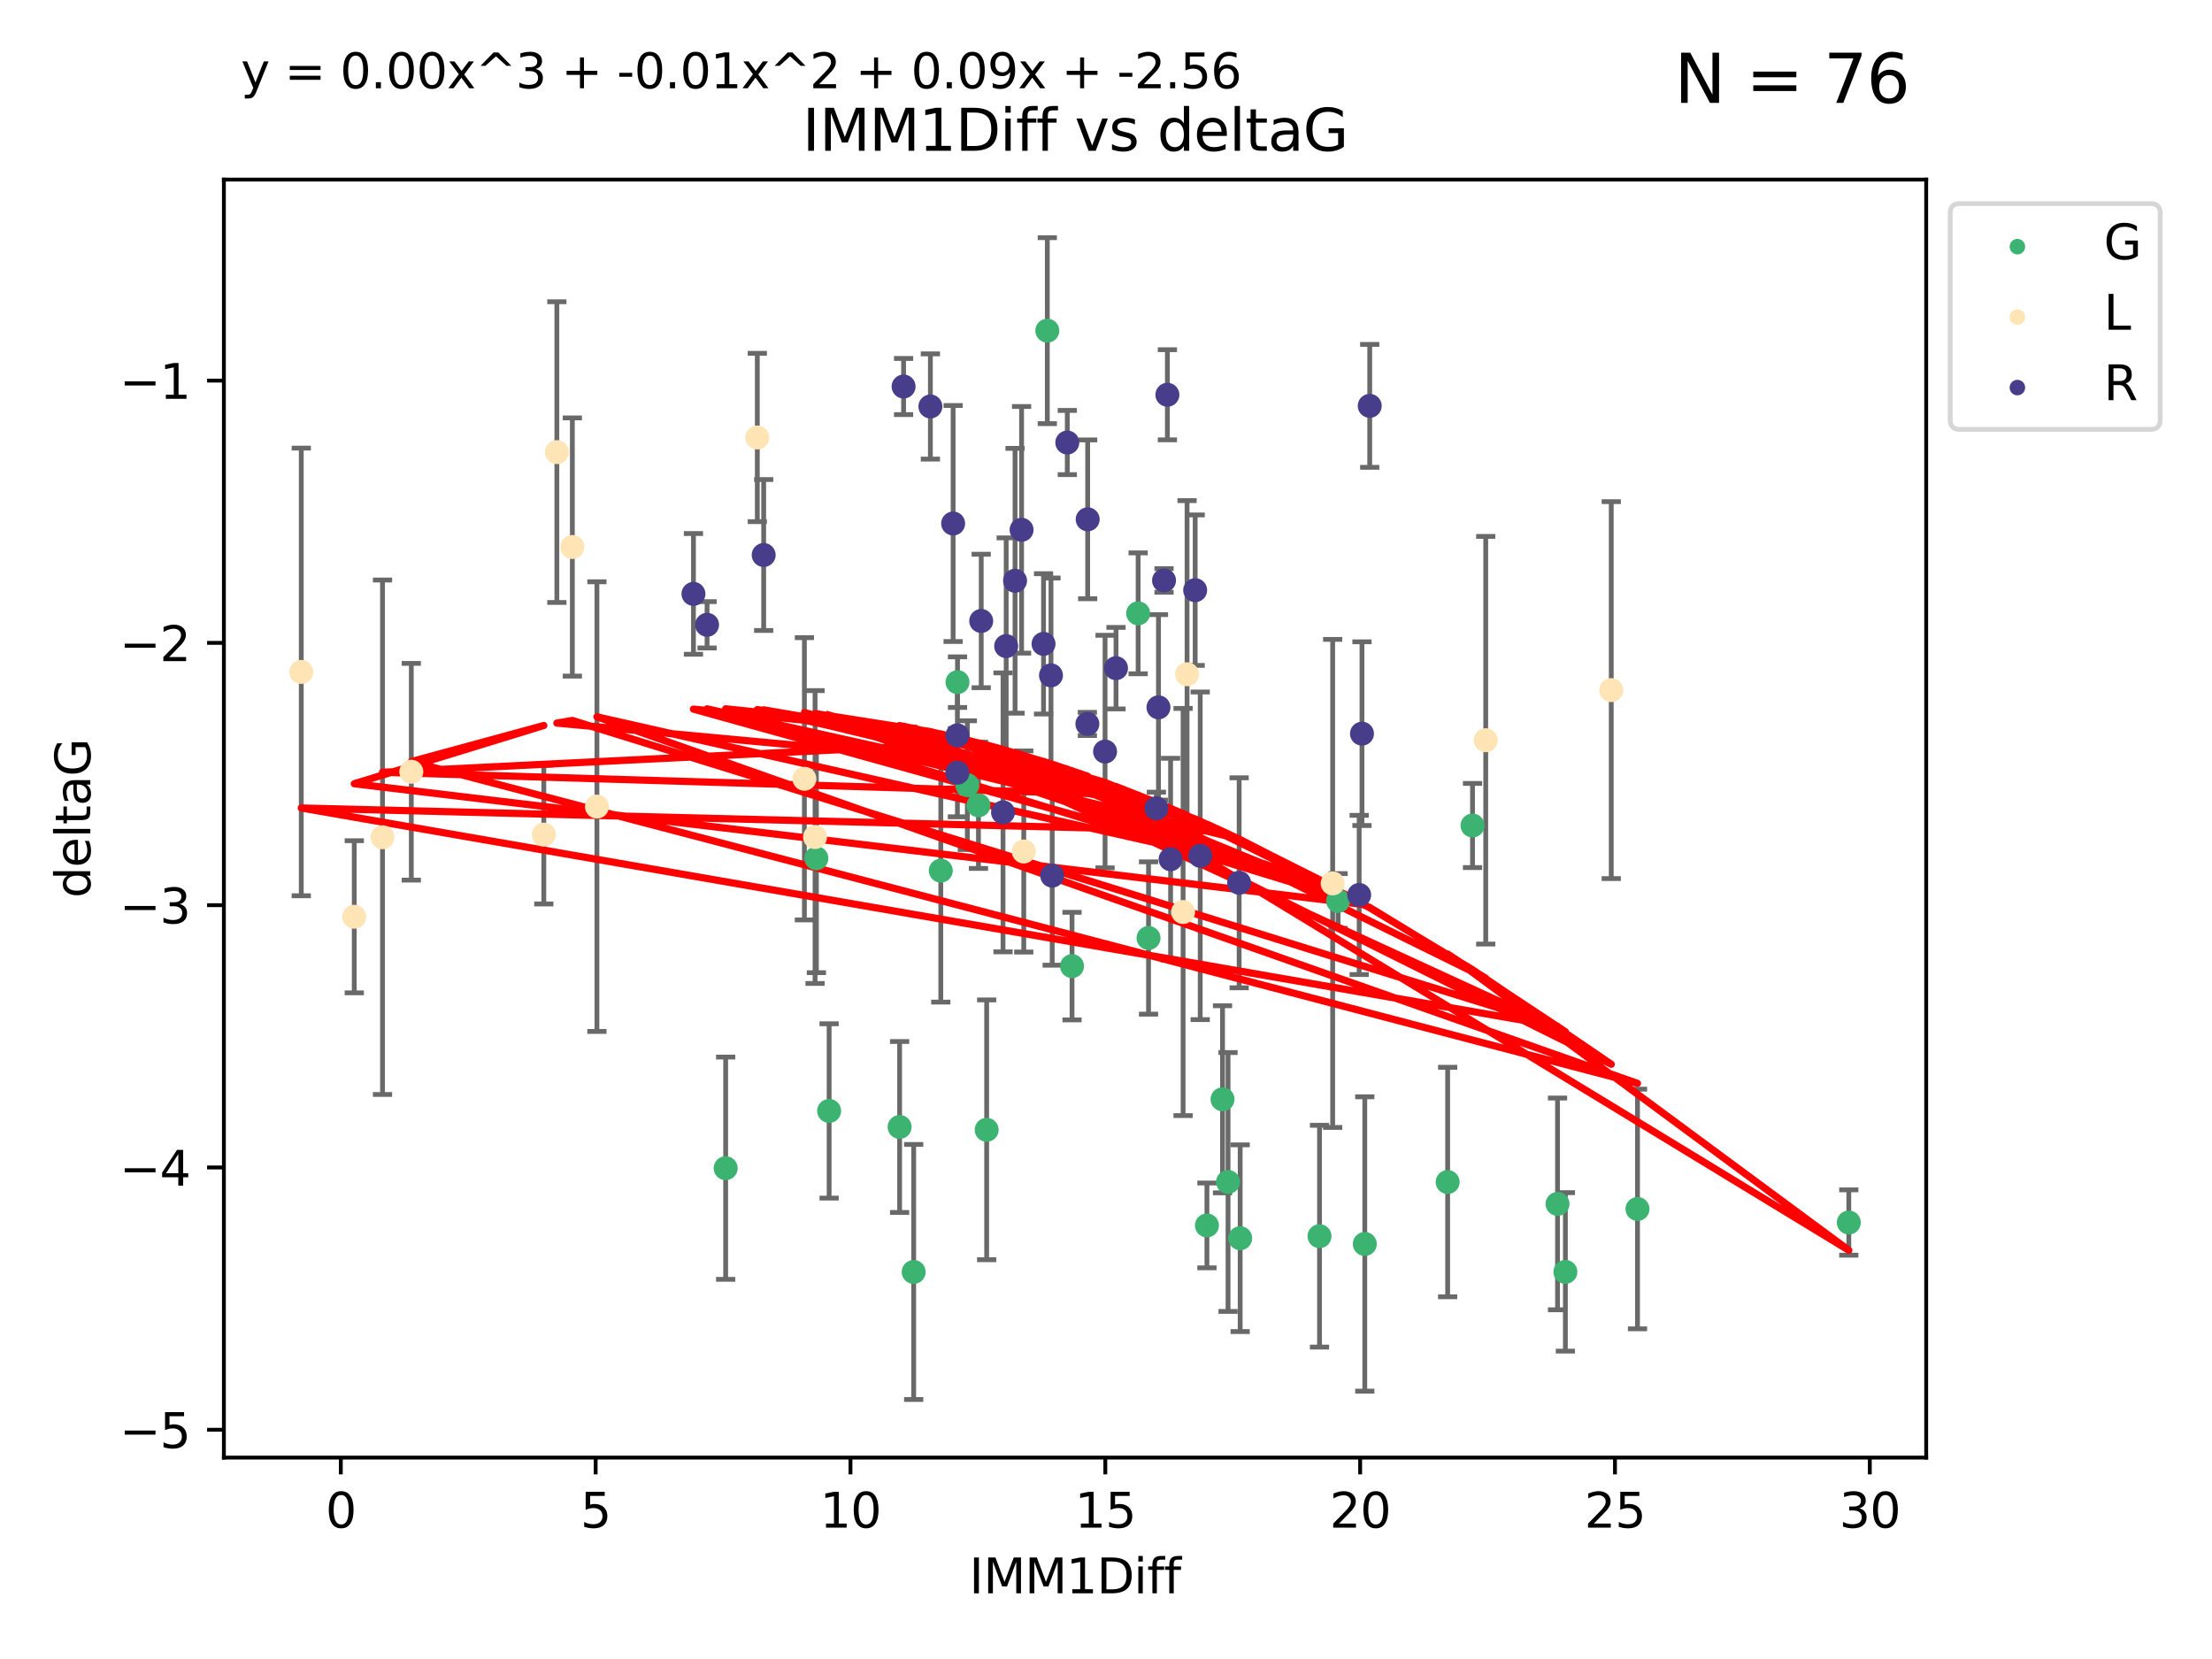 <?xml version="1.0" encoding="utf-8" standalone="no"?>
<!DOCTYPE svg PUBLIC "-//W3C//DTD SVG 1.1//EN"
  "http://www.w3.org/Graphics/SVG/1.1/DTD/svg11.dtd">
<svg xmlns:xlink="http://www.w3.org/1999/xlink" width="460.8pt" height="345.6pt" viewBox="0 0 460.8 345.6" xmlns="http://www.w3.org/2000/svg" version="1.1">
 <defs>
  <style type="text/css">*{stroke-linejoin: round; stroke-linecap: butt}</style>
 </defs>
 <g id="figure_1">
  <g id="patch_1">
   <path d="M 0 345.6 
L 460.8 345.6 
L 460.8 0 
L 0 0 
z
" style="fill: #ffffff"/>
  </g>
  <g id="axes_1">
   <g id="patch_2">
    <path d="M 46.64 303.64 
L 401.26 303.64 
L 401.26 37.411 
L 46.64 37.411 
z
" style="fill: #ffffff"/>
   </g>
   <g id="PathCollection_1">
    <defs>
     <path id="md186bf75c9" d="M 0 1.118 
C 0.297 1.118 0.581 1 0.791 0.791 
C 1 0.581 1.118 0.297 1.118 0 
C 1.118 -0.297 1 -0.581 0.791 -0.791 
C 0.581 -1 0.297 -1.118 0 -1.118 
C -0.297 -1.118 -0.581 -1 -0.791 -0.791 
C -1 -0.581 -1.118 -0.297 -1.118 0 
C -1.118 0.297 -1 0.581 -0.791 0.791 
C -0.581 1 -0.297 1.118 0 1.118 
z
" style="stroke: #3cb371"/>
    </defs>
    <g clip-path="url(#p62d08c6b0f)">
     <use xlink:href="#md186bf75c9" x="190.336" y="264.972" style="fill: #3cb371; stroke: #3cb371"/>
     <use xlink:href="#md186bf75c9" x="151.169" y="243.357" style="fill: #3cb371; stroke: #3cb371"/>
     <use xlink:href="#md186bf75c9" x="284.309" y="259.141" style="fill: #3cb371; stroke: #3cb371"/>
     <use xlink:href="#md186bf75c9" x="341.122" y="251.854" style="fill: #3cb371; stroke: #3cb371"/>
     <use xlink:href="#md186bf75c9" x="274.881" y="257.518" style="fill: #3cb371; stroke: #3cb371"/>
     <use xlink:href="#md186bf75c9" x="255.823" y="246.229" style="fill: #3cb371; stroke: #3cb371"/>
     <use xlink:href="#md186bf75c9" x="251.427" y="255.28" style="fill: #3cb371; stroke: #3cb371"/>
     <use xlink:href="#md186bf75c9" x="258.35" y="257.942" style="fill: #3cb371; stroke: #3cb371"/>
     <use xlink:href="#md186bf75c9" x="199.467" y="142.106" style="fill: #3cb371; stroke: #3cb371"/>
     <use xlink:href="#md186bf75c9" x="218.174" y="68.883" style="fill: #3cb371; stroke: #3cb371"/>
     <use xlink:href="#md186bf75c9" x="385.141" y="254.674" style="fill: #3cb371; stroke: #3cb371"/>
     <use xlink:href="#md186bf75c9" x="301.573" y="246.241" style="fill: #3cb371; stroke: #3cb371"/>
     <use xlink:href="#md186bf75c9" x="326.098" y="264.956" style="fill: #3cb371; stroke: #3cb371"/>
     <use xlink:href="#md186bf75c9" x="187.405" y="234.768" style="fill: #3cb371; stroke: #3cb371"/>
     <use xlink:href="#md186bf75c9" x="223.324" y="201.259" style="fill: #3cb371; stroke: #3cb371"/>
     <use xlink:href="#md186bf75c9" x="324.463" y="250.798" style="fill: #3cb371; stroke: #3cb371"/>
     <use xlink:href="#md186bf75c9" x="254.676" y="229.002" style="fill: #3cb371; stroke: #3cb371"/>
     <use xlink:href="#md186bf75c9" x="237.094" y="127.765" style="fill: #3cb371; stroke: #3cb371"/>
     <use xlink:href="#md186bf75c9" x="203.83" y="167.759" style="fill: #3cb371; stroke: #3cb371"/>
     <use xlink:href="#md186bf75c9" x="195.984" y="181.37" style="fill: #3cb371; stroke: #3cb371"/>
     <use xlink:href="#md186bf75c9" x="278.746" y="187.683" style="fill: #3cb371; stroke: #3cb371"/>
     <use xlink:href="#md186bf75c9" x="239.26" y="195.399" style="fill: #3cb371; stroke: #3cb371"/>
     <use xlink:href="#md186bf75c9" x="170.068" y="178.803" style="fill: #3cb371; stroke: #3cb371"/>
     <use xlink:href="#md186bf75c9" x="201.516" y="163.562" style="fill: #3cb371; stroke: #3cb371"/>
     <use xlink:href="#md186bf75c9" x="205.54" y="235.362" style="fill: #3cb371; stroke: #3cb371"/>
     <use xlink:href="#md186bf75c9" x="306.754" y="171.969" style="fill: #3cb371; stroke: #3cb371"/>
     <use xlink:href="#md186bf75c9" x="172.722" y="231.428" style="fill: #3cb371; stroke: #3cb371"/>
    </g>
   </g>
   <g id="PathCollection_2">
    <defs>
     <path id="m9e6b4afce2" d="M 0 1.118 
C 0.297 1.118 0.581 1 0.791 0.791 
C 1 0.581 1.118 0.297 1.118 0 
C 1.118 -0.297 1 -0.581 0.791 -0.791 
C 0.581 -1 0.297 -1.118 0 -1.118 
C -0.297 -1.118 -0.581 -1 -0.791 -0.791 
C -1 -0.581 -1.118 -0.297 -1.118 0 
C -1.118 0.297 -1 0.581 -0.791 0.791 
C -0.581 1 -0.297 1.118 0 1.118 
z
" style="stroke: #ffe4b5"/>
    </defs>
    <g clip-path="url(#p62d08c6b0f)">
     <use xlink:href="#m9e6b4afce2" x="73.801" y="190.979" style="fill: #ffe4b5; stroke: #ffe4b5"/>
     <use xlink:href="#m9e6b4afce2" x="113.287" y="173.867" style="fill: #ffe4b5; stroke: #ffe4b5"/>
     <use xlink:href="#m9e6b4afce2" x="85.682" y="160.77" style="fill: #ffe4b5; stroke: #ffe4b5"/>
     <use xlink:href="#m9e6b4afce2" x="124.35" y="168.033" style="fill: #ffe4b5; stroke: #ffe4b5"/>
     <use xlink:href="#m9e6b4afce2" x="116.005" y="94.182" style="fill: #ffe4b5; stroke: #ffe4b5"/>
     <use xlink:href="#m9e6b4afce2" x="119.232" y="113.949" style="fill: #ffe4b5; stroke: #ffe4b5"/>
     <use xlink:href="#m9e6b4afce2" x="62.759" y="139.975" style="fill: #ffe4b5; stroke: #ffe4b5"/>
     <use xlink:href="#m9e6b4afce2" x="213.269" y="177.38" style="fill: #ffe4b5; stroke: #ffe4b5"/>
     <use xlink:href="#m9e6b4afce2" x="157.762" y="91.135" style="fill: #ffe4b5; stroke: #ffe4b5"/>
     <use xlink:href="#m9e6b4afce2" x="79.683" y="174.414" style="fill: #ffe4b5; stroke: #ffe4b5"/>
     <use xlink:href="#m9e6b4afce2" x="169.791" y="174.371" style="fill: #ffe4b5; stroke: #ffe4b5"/>
     <use xlink:href="#m9e6b4afce2" x="277.62" y="184.029" style="fill: #ffe4b5; stroke: #ffe4b5"/>
     <use xlink:href="#m9e6b4afce2" x="247.287" y="140.463" style="fill: #ffe4b5; stroke: #ffe4b5"/>
     <use xlink:href="#m9e6b4afce2" x="246.459" y="189.987" style="fill: #ffe4b5; stroke: #ffe4b5"/>
     <use xlink:href="#m9e6b4afce2" x="167.572" y="162.236" style="fill: #ffe4b5; stroke: #ffe4b5"/>
     <use xlink:href="#m9e6b4afce2" x="309.504" y="154.198" style="fill: #ffe4b5; stroke: #ffe4b5"/>
     <use xlink:href="#m9e6b4afce2" x="335.654" y="143.764" style="fill: #ffe4b5; stroke: #ffe4b5"/>
    </g>
   </g>
   <g id="PathCollection_3">
    <defs>
     <path id="m31d5c25337" d="M 0 1.118 
C 0.297 1.118 0.581 1 0.791 0.791 
C 1 0.581 1.118 0.297 1.118 0 
C 1.118 -0.297 1 -0.581 0.791 -0.791 
C 0.581 -1 0.297 -1.118 0 -1.118 
C -0.297 -1.118 -0.581 -1 -0.791 -0.791 
C -1 -0.581 -1.118 -0.297 -1.118 0 
C -1.118 0.297 -1 0.581 -0.791 0.791 
C -0.581 1 -0.297 1.118 0 1.118 
z
" style="stroke: #483d8b"/>
    </defs>
    <g clip-path="url(#p62d08c6b0f)">
     <use xlink:href="#m31d5c25337" x="144.459" y="123.719" style="fill: #483d8b; stroke: #483d8b"/>
     <use xlink:href="#m31d5c25337" x="230.204" y="156.565" style="fill: #483d8b; stroke: #483d8b"/>
     <use xlink:href="#m31d5c25337" x="250.026" y="178.28" style="fill: #483d8b; stroke: #483d8b"/>
     <use xlink:href="#m31d5c25337" x="258.138" y="183.902" style="fill: #483d8b; stroke: #483d8b"/>
     <use xlink:href="#m31d5c25337" x="147.294" y="130.157" style="fill: #483d8b; stroke: #483d8b"/>
     <use xlink:href="#m31d5c25337" x="204.404" y="129.36" style="fill: #483d8b; stroke: #483d8b"/>
     <use xlink:href="#m31d5c25337" x="188.234" y="80.519" style="fill: #483d8b; stroke: #483d8b"/>
     <use xlink:href="#m31d5c25337" x="199.445" y="160.968" style="fill: #483d8b; stroke: #483d8b"/>
     <use xlink:href="#m31d5c25337" x="226.519" y="150.812" style="fill: #483d8b; stroke: #483d8b"/>
     <use xlink:href="#m31d5c25337" x="212.813" y="110.37" style="fill: #483d8b; stroke: #483d8b"/>
     <use xlink:href="#m31d5c25337" x="211.454" y="120.983" style="fill: #483d8b; stroke: #483d8b"/>
     <use xlink:href="#m31d5c25337" x="159.089" y="115.619" style="fill: #483d8b; stroke: #483d8b"/>
     <use xlink:href="#m31d5c25337" x="243.857" y="178.995" style="fill: #483d8b; stroke: #483d8b"/>
     <use xlink:href="#m31d5c25337" x="193.818" y="84.676" style="fill: #483d8b; stroke: #483d8b"/>
     <use xlink:href="#m31d5c25337" x="209.606" y="134.596" style="fill: #483d8b; stroke: #483d8b"/>
     <use xlink:href="#m31d5c25337" x="240.895" y="168.386" style="fill: #483d8b; stroke: #483d8b"/>
     <use xlink:href="#m31d5c25337" x="217.389" y="134.129" style="fill: #483d8b; stroke: #483d8b"/>
     <use xlink:href="#m31d5c25337" x="226.583" y="108.187" style="fill: #483d8b; stroke: #483d8b"/>
     <use xlink:href="#m31d5c25337" x="219.193" y="182.412" style="fill: #483d8b; stroke: #483d8b"/>
     <use xlink:href="#m31d5c25337" x="199.445" y="153.191" style="fill: #483d8b; stroke: #483d8b"/>
     <use xlink:href="#m31d5c25337" x="222.336" y="92.189" style="fill: #483d8b; stroke: #483d8b"/>
     <use xlink:href="#m31d5c25337" x="208.948" y="169.229" style="fill: #483d8b; stroke: #483d8b"/>
     <use xlink:href="#m31d5c25337" x="242.488" y="120.915" style="fill: #483d8b; stroke: #483d8b"/>
     <use xlink:href="#m31d5c25337" x="283.725" y="152.834" style="fill: #483d8b; stroke: #483d8b"/>
     <use xlink:href="#m31d5c25337" x="243.188" y="82.238" style="fill: #483d8b; stroke: #483d8b"/>
     <use xlink:href="#m31d5c25337" x="232.486" y="139.191" style="fill: #483d8b; stroke: #483d8b"/>
     <use xlink:href="#m31d5c25337" x="241.33" y="147.356" style="fill: #483d8b; stroke: #483d8b"/>
     <use xlink:href="#m31d5c25337" x="218.939" y="140.689" style="fill: #483d8b; stroke: #483d8b"/>
     <use xlink:href="#m31d5c25337" x="285.339" y="84.549" style="fill: #483d8b; stroke: #483d8b"/>
     <use xlink:href="#m31d5c25337" x="198.554" y="109.055" style="fill: #483d8b; stroke: #483d8b"/>
     <use xlink:href="#m31d5c25337" x="283.141" y="186.434" style="fill: #483d8b; stroke: #483d8b"/>
     <use xlink:href="#m31d5c25337" x="248.975" y="122.945" style="fill: #483d8b; stroke: #483d8b"/>
    </g>
   </g>
   <g id="matplotlib.axis_1">
    <g id="xtick_1">
     <g id="line2d_1">
      <defs>
       <path id="md7098f6951" d="M 0 0 
L 0 3.5 
" style="stroke: #000000; stroke-width: 0.8"/>
      </defs>
      <g>
       <use xlink:href="#md7098f6951" x="70.998" y="303.64" style="stroke: #000000; stroke-width: 0.8"/>
      </g>
     </g>
     <g id="text_1">
      <!-- 0 -->
      <g transform="translate(67.817 318.238)scale(0.1 -0.1)">
       <defs>
        <path id="DejaVuSans-30" d="M 2034 4250 
Q 1547 4250 1301 3770 
Q 1056 3291 1056 2328 
Q 1056 1369 1301 889 
Q 1547 409 2034 409 
Q 2525 409 2770 889 
Q 3016 1369 3016 2328 
Q 3016 3291 2770 3770 
Q 2525 4250 2034 4250 
z
M 2034 4750 
Q 2819 4750 3233 4129 
Q 3647 3509 3647 2328 
Q 3647 1150 3233 529 
Q 2819 -91 2034 -91 
Q 1250 -91 836 529 
Q 422 1150 422 2328 
Q 422 3509 836 4129 
Q 1250 4750 2034 4750 
z
" transform="scale(0.016)"/>
       </defs>
       <use xlink:href="#DejaVuSans-30"/>
      </g>
     </g>
    </g>
    <g id="xtick_2">
     <g id="line2d_2">
      <g>
       <use xlink:href="#md7098f6951" x="124.084" y="303.64" style="stroke: #000000; stroke-width: 0.8"/>
      </g>
     </g>
     <g id="text_2">
      <!-- 5 -->
      <g transform="translate(120.903 318.238)scale(0.1 -0.1)">
       <defs>
        <path id="DejaVuSans-35" d="M 691 4666 
L 3169 4666 
L 3169 4134 
L 1269 4134 
L 1269 2991 
Q 1406 3038 1543 3061 
Q 1681 3084 1819 3084 
Q 2600 3084 3056 2656 
Q 3513 2228 3513 1497 
Q 3513 744 3044 326 
Q 2575 -91 1722 -91 
Q 1428 -91 1123 -41 
Q 819 9 494 109 
L 494 744 
Q 775 591 1075 516 
Q 1375 441 1709 441 
Q 2250 441 2565 725 
Q 2881 1009 2881 1497 
Q 2881 1984 2565 2268 
Q 2250 2553 1709 2553 
Q 1456 2553 1204 2497 
Q 953 2441 691 2322 
L 691 4666 
z
" transform="scale(0.016)"/>
       </defs>
       <use xlink:href="#DejaVuSans-35"/>
      </g>
     </g>
    </g>
    <g id="xtick_3">
     <g id="line2d_3">
      <g>
       <use xlink:href="#md7098f6951" x="177.17" y="303.64" style="stroke: #000000; stroke-width: 0.8"/>
      </g>
     </g>
     <g id="text_3">
      <!-- 10 -->
      <g transform="translate(170.808 318.238)scale(0.1 -0.1)">
       <defs>
        <path id="DejaVuSans-31" d="M 794 531 
L 1825 531 
L 1825 4091 
L 703 3866 
L 703 4441 
L 1819 4666 
L 2450 4666 
L 2450 531 
L 3481 531 
L 3481 0 
L 794 0 
L 794 531 
z
" transform="scale(0.016)"/>
       </defs>
       <use xlink:href="#DejaVuSans-31"/>
       <use xlink:href="#DejaVuSans-30" x="63.623"/>
      </g>
     </g>
    </g>
    <g id="xtick_4">
     <g id="line2d_4">
      <g>
       <use xlink:href="#md7098f6951" x="230.257" y="303.64" style="stroke: #000000; stroke-width: 0.8"/>
      </g>
     </g>
     <g id="text_4">
      <!-- 15 -->
      <g transform="translate(223.894 318.238)scale(0.1 -0.1)">
       <use xlink:href="#DejaVuSans-31"/>
       <use xlink:href="#DejaVuSans-35" x="63.623"/>
      </g>
     </g>
    </g>
    <g id="xtick_5">
     <g id="line2d_5">
      <g>
       <use xlink:href="#md7098f6951" x="283.343" y="303.64" style="stroke: #000000; stroke-width: 0.8"/>
      </g>
     </g>
     <g id="text_5">
      <!-- 20 -->
      <g transform="translate(276.98 318.238)scale(0.1 -0.1)">
       <defs>
        <path id="DejaVuSans-32" d="M 1228 531 
L 3431 531 
L 3431 0 
L 469 0 
L 469 531 
Q 828 903 1448 1529 
Q 2069 2156 2228 2338 
Q 2531 2678 2651 2914 
Q 2772 3150 2772 3378 
Q 2772 3750 2511 3984 
Q 2250 4219 1831 4219 
Q 1534 4219 1204 4116 
Q 875 4013 500 3803 
L 500 4441 
Q 881 4594 1212 4672 
Q 1544 4750 1819 4750 
Q 2544 4750 2975 4387 
Q 3406 4025 3406 3419 
Q 3406 3131 3298 2873 
Q 3191 2616 2906 2266 
Q 2828 2175 2409 1742 
Q 1991 1309 1228 531 
z
" transform="scale(0.016)"/>
       </defs>
       <use xlink:href="#DejaVuSans-32"/>
       <use xlink:href="#DejaVuSans-30" x="63.623"/>
      </g>
     </g>
    </g>
    <g id="xtick_6">
     <g id="line2d_6">
      <g>
       <use xlink:href="#md7098f6951" x="336.429" y="303.64" style="stroke: #000000; stroke-width: 0.8"/>
      </g>
     </g>
     <g id="text_6">
      <!-- 25 -->
      <g transform="translate(330.067 318.238)scale(0.1 -0.1)">
       <use xlink:href="#DejaVuSans-32"/>
       <use xlink:href="#DejaVuSans-35" x="63.623"/>
      </g>
     </g>
    </g>
    <g id="xtick_7">
     <g id="line2d_7">
      <g>
       <use xlink:href="#md7098f6951" x="389.515" y="303.64" style="stroke: #000000; stroke-width: 0.8"/>
      </g>
     </g>
     <g id="text_7">
      <!-- 30 -->
      <g transform="translate(383.153 318.238)scale(0.1 -0.1)">
       <defs>
        <path id="DejaVuSans-33" d="M 2597 2516 
Q 3050 2419 3304 2112 
Q 3559 1806 3559 1356 
Q 3559 666 3084 287 
Q 2609 -91 1734 -91 
Q 1441 -91 1130 -33 
Q 819 25 488 141 
L 488 750 
Q 750 597 1062 519 
Q 1375 441 1716 441 
Q 2309 441 2620 675 
Q 2931 909 2931 1356 
Q 2931 1769 2642 2001 
Q 2353 2234 1838 2234 
L 1294 2234 
L 1294 2753 
L 1863 2753 
Q 2328 2753 2575 2939 
Q 2822 3125 2822 3475 
Q 2822 3834 2567 4026 
Q 2313 4219 1838 4219 
Q 1578 4219 1281 4162 
Q 984 4106 628 3988 
L 628 4550 
Q 988 4650 1302 4700 
Q 1616 4750 1894 4750 
Q 2613 4750 3031 4423 
Q 3450 4097 3450 3541 
Q 3450 3153 3228 2886 
Q 3006 2619 2597 2516 
z
" transform="scale(0.016)"/>
       </defs>
       <use xlink:href="#DejaVuSans-33"/>
       <use xlink:href="#DejaVuSans-30" x="63.623"/>
      </g>
     </g>
    </g>
    <g id="text_8">
     <!-- IMM1Diff -->
     <g transform="translate(201.906 331.917)scale(0.1 -0.1)">
      <defs>
       <path id="DejaVuSans-49" d="M 628 4666 
L 1259 4666 
L 1259 0 
L 628 0 
L 628 4666 
z
" transform="scale(0.016)"/>
       <path id="DejaVuSans-4d" d="M 628 4666 
L 1569 4666 
L 2759 1491 
L 3956 4666 
L 4897 4666 
L 4897 0 
L 4281 0 
L 4281 4097 
L 3078 897 
L 2444 897 
L 1241 4097 
L 1241 0 
L 628 0 
L 628 4666 
z
" transform="scale(0.016)"/>
       <path id="DejaVuSans-44" d="M 1259 4147 
L 1259 519 
L 2022 519 
Q 2988 519 3436 956 
Q 3884 1394 3884 2338 
Q 3884 3275 3436 3711 
Q 2988 4147 2022 4147 
L 1259 4147 
z
M 628 4666 
L 1925 4666 
Q 3281 4666 3915 4102 
Q 4550 3538 4550 2338 
Q 4550 1131 3912 565 
Q 3275 0 1925 0 
L 628 0 
L 628 4666 
z
" transform="scale(0.016)"/>
       <path id="DejaVuSans-69" d="M 603 3500 
L 1178 3500 
L 1178 0 
L 603 0 
L 603 3500 
z
M 603 4863 
L 1178 4863 
L 1178 4134 
L 603 4134 
L 603 4863 
z
" transform="scale(0.016)"/>
       <path id="DejaVuSans-66" d="M 2375 4863 
L 2375 4384 
L 1825 4384 
Q 1516 4384 1395 4259 
Q 1275 4134 1275 3809 
L 1275 3500 
L 2222 3500 
L 2222 3053 
L 1275 3053 
L 1275 0 
L 697 0 
L 697 3053 
L 147 3053 
L 147 3500 
L 697 3500 
L 697 3744 
Q 697 4328 969 4595 
Q 1241 4863 1831 4863 
L 2375 4863 
z
" transform="scale(0.016)"/>
      </defs>
      <use xlink:href="#DejaVuSans-49"/>
      <use xlink:href="#DejaVuSans-4d" x="29.492"/>
      <use xlink:href="#DejaVuSans-4d" x="115.771"/>
      <use xlink:href="#DejaVuSans-31" x="202.051"/>
      <use xlink:href="#DejaVuSans-44" x="265.674"/>
      <use xlink:href="#DejaVuSans-69" x="342.676"/>
      <use xlink:href="#DejaVuSans-66" x="370.459"/>
      <use xlink:href="#DejaVuSans-66" x="405.664"/>
     </g>
    </g>
   </g>
   <g id="matplotlib.axis_2">
    <g id="ytick_1">
     <g id="line2d_8">
      <defs>
       <path id="me6e4ff5392" d="M 0 0 
L -3.5 0 
" style="stroke: #000000; stroke-width: 0.8"/>
      </defs>
      <g>
       <use xlink:href="#me6e4ff5392" x="46.64" y="297.844" style="stroke: #000000; stroke-width: 0.8"/>
      </g>
     </g>
     <g id="text_9">
      <!-- −5 -->
      <g transform="translate(24.898 301.643)scale(0.1 -0.1)">
       <defs>
        <path id="DejaVuSans-2212" d="M 678 2272 
L 4684 2272 
L 4684 1741 
L 678 1741 
L 678 2272 
z
" transform="scale(0.016)"/>
       </defs>
       <use xlink:href="#DejaVuSans-2212"/>
       <use xlink:href="#DejaVuSans-35" x="83.789"/>
      </g>
     </g>
    </g>
    <g id="ytick_2">
     <g id="line2d_9">
      <g>
       <use xlink:href="#me6e4ff5392" x="46.64" y="243.204" style="stroke: #000000; stroke-width: 0.8"/>
      </g>
     </g>
     <g id="text_10">
      <!-- −4 -->
      <g transform="translate(24.898 247.003)scale(0.1 -0.1)">
       <defs>
        <path id="DejaVuSans-34" d="M 2419 4116 
L 825 1625 
L 2419 1625 
L 2419 4116 
z
M 2253 4666 
L 3047 4666 
L 3047 1625 
L 3713 1625 
L 3713 1100 
L 3047 1100 
L 3047 0 
L 2419 0 
L 2419 1100 
L 313 1100 
L 313 1709 
L 2253 4666 
z
" transform="scale(0.016)"/>
       </defs>
       <use xlink:href="#DejaVuSans-2212"/>
       <use xlink:href="#DejaVuSans-34" x="83.789"/>
      </g>
     </g>
    </g>
    <g id="ytick_3">
     <g id="line2d_10">
      <g>
       <use xlink:href="#me6e4ff5392" x="46.64" y="188.564" style="stroke: #000000; stroke-width: 0.8"/>
      </g>
     </g>
     <g id="text_11">
      <!-- −3 -->
      <g transform="translate(24.898 192.364)scale(0.1 -0.1)">
       <use xlink:href="#DejaVuSans-2212"/>
       <use xlink:href="#DejaVuSans-33" x="83.789"/>
      </g>
     </g>
    </g>
    <g id="ytick_4">
     <g id="line2d_11">
      <g>
       <use xlink:href="#me6e4ff5392" x="46.64" y="133.924" style="stroke: #000000; stroke-width: 0.8"/>
      </g>
     </g>
     <g id="text_12">
      <!-- −2 -->
      <g transform="translate(24.898 137.724)scale(0.1 -0.1)">
       <use xlink:href="#DejaVuSans-2212"/>
       <use xlink:href="#DejaVuSans-32" x="83.789"/>
      </g>
     </g>
    </g>
    <g id="ytick_5">
     <g id="line2d_12">
      <g>
       <use xlink:href="#me6e4ff5392" x="46.64" y="79.284" style="stroke: #000000; stroke-width: 0.8"/>
      </g>
     </g>
     <g id="text_13">
      <!-- −1 -->
      <g transform="translate(24.898 83.084)scale(0.1 -0.1)">
       <use xlink:href="#DejaVuSans-2212"/>
       <use xlink:href="#DejaVuSans-31" x="83.789"/>
      </g>
     </g>
    </g>
    <g id="text_14">
     <!-- deltaG -->
     <g transform="translate(18.818 187.064)rotate(-90)scale(0.1 -0.1)">
      <defs>
       <path id="DejaVuSans-64" d="M 2906 2969 
L 2906 4863 
L 3481 4863 
L 3481 0 
L 2906 0 
L 2906 525 
Q 2725 213 2448 61 
Q 2172 -91 1784 -91 
Q 1150 -91 751 415 
Q 353 922 353 1747 
Q 353 2572 751 3078 
Q 1150 3584 1784 3584 
Q 2172 3584 2448 3432 
Q 2725 3281 2906 2969 
z
M 947 1747 
Q 947 1113 1208 752 
Q 1469 391 1925 391 
Q 2381 391 2643 752 
Q 2906 1113 2906 1747 
Q 2906 2381 2643 2742 
Q 2381 3103 1925 3103 
Q 1469 3103 1208 2742 
Q 947 2381 947 1747 
z
" transform="scale(0.016)"/>
       <path id="DejaVuSans-65" d="M 3597 1894 
L 3597 1613 
L 953 1613 
Q 991 1019 1311 708 
Q 1631 397 2203 397 
Q 2534 397 2845 478 
Q 3156 559 3463 722 
L 3463 178 
Q 3153 47 2828 -22 
Q 2503 -91 2169 -91 
Q 1331 -91 842 396 
Q 353 884 353 1716 
Q 353 2575 817 3079 
Q 1281 3584 2069 3584 
Q 2775 3584 3186 3129 
Q 3597 2675 3597 1894 
z
M 3022 2063 
Q 3016 2534 2758 2815 
Q 2500 3097 2075 3097 
Q 1594 3097 1305 2825 
Q 1016 2553 972 2059 
L 3022 2063 
z
" transform="scale(0.016)"/>
       <path id="DejaVuSans-6c" d="M 603 4863 
L 1178 4863 
L 1178 0 
L 603 0 
L 603 4863 
z
" transform="scale(0.016)"/>
       <path id="DejaVuSans-74" d="M 1172 4494 
L 1172 3500 
L 2356 3500 
L 2356 3053 
L 1172 3053 
L 1172 1153 
Q 1172 725 1289 603 
Q 1406 481 1766 481 
L 2356 481 
L 2356 0 
L 1766 0 
Q 1100 0 847 248 
Q 594 497 594 1153 
L 594 3053 
L 172 3053 
L 172 3500 
L 594 3500 
L 594 4494 
L 1172 4494 
z
" transform="scale(0.016)"/>
       <path id="DejaVuSans-61" d="M 2194 1759 
Q 1497 1759 1228 1600 
Q 959 1441 959 1056 
Q 959 750 1161 570 
Q 1363 391 1709 391 
Q 2188 391 2477 730 
Q 2766 1069 2766 1631 
L 2766 1759 
L 2194 1759 
z
M 3341 1997 
L 3341 0 
L 2766 0 
L 2766 531 
Q 2569 213 2275 61 
Q 1981 -91 1556 -91 
Q 1019 -91 701 211 
Q 384 513 384 1019 
Q 384 1609 779 1909 
Q 1175 2209 1959 2209 
L 2766 2209 
L 2766 2266 
Q 2766 2663 2505 2880 
Q 2244 3097 1772 3097 
Q 1472 3097 1187 3025 
Q 903 2953 641 2809 
L 641 3341 
Q 956 3463 1253 3523 
Q 1550 3584 1831 3584 
Q 2591 3584 2966 3190 
Q 3341 2797 3341 1997 
z
" transform="scale(0.016)"/>
       <path id="DejaVuSans-47" d="M 3809 666 
L 3809 1919 
L 2778 1919 
L 2778 2438 
L 4434 2438 
L 4434 434 
Q 4069 175 3628 42 
Q 3188 -91 2688 -91 
Q 1594 -91 976 548 
Q 359 1188 359 2328 
Q 359 3472 976 4111 
Q 1594 4750 2688 4750 
Q 3144 4750 3555 4637 
Q 3966 4525 4313 4306 
L 4313 3634 
Q 3963 3931 3569 4081 
Q 3175 4231 2741 4231 
Q 1884 4231 1454 3753 
Q 1025 3275 1025 2328 
Q 1025 1384 1454 906 
Q 1884 428 2741 428 
Q 3075 428 3337 486 
Q 3600 544 3809 666 
z
" transform="scale(0.016)"/>
      </defs>
      <use xlink:href="#DejaVuSans-64"/>
      <use xlink:href="#DejaVuSans-65" x="63.477"/>
      <use xlink:href="#DejaVuSans-6c" x="125"/>
      <use xlink:href="#DejaVuSans-74" x="152.783"/>
      <use xlink:href="#DejaVuSans-61" x="191.992"/>
      <use xlink:href="#DejaVuSans-47" x="253.271"/>
     </g>
    </g>
   </g>
   <g id="LineCollection_1">
    <path d="M 190.336 291.539 
L 190.336 238.405 
" clip-path="url(#p62d08c6b0f)" style="fill: none; stroke: #696969"/>
    <path d="M 151.169 266.51 
L 151.169 220.204 
" clip-path="url(#p62d08c6b0f)" style="fill: none; stroke: #696969"/>
    <path d="M 284.309 289.801 
L 284.309 228.482 
" clip-path="url(#p62d08c6b0f)" style="fill: none; stroke: #696969"/>
    <path d="M 341.122 276.82 
L 341.122 226.888 
" clip-path="url(#p62d08c6b0f)" style="fill: none; stroke: #696969"/>
    <path d="M 274.881 280.619 
L 274.881 234.417 
" clip-path="url(#p62d08c6b0f)" style="fill: none; stroke: #696969"/>
    <path d="M 255.823 273.192 
L 255.823 219.267 
" clip-path="url(#p62d08c6b0f)" style="fill: none; stroke: #696969"/>
    <path d="M 251.427 264.116 
L 251.427 246.445 
" clip-path="url(#p62d08c6b0f)" style="fill: none; stroke: #696969"/>
    <path d="M 258.35 277.391 
L 258.35 238.493 
" clip-path="url(#p62d08c6b0f)" style="fill: none; stroke: #696969"/>
    <path d="M 199.467 147.375 
L 199.467 136.837 
" clip-path="url(#p62d08c6b0f)" style="fill: none; stroke: #696969"/>
    <path d="M 218.174 88.254 
L 218.174 49.513 
" clip-path="url(#p62d08c6b0f)" style="fill: none; stroke: #696969"/>
    <path d="M 385.141 261.477 
L 385.141 247.87 
" clip-path="url(#p62d08c6b0f)" style="fill: none; stroke: #696969"/>
    <path d="M 301.573 270.142 
L 301.573 222.34 
" clip-path="url(#p62d08c6b0f)" style="fill: none; stroke: #696969"/>
    <path d="M 326.098 281.463 
L 326.098 248.45 
" clip-path="url(#p62d08c6b0f)" style="fill: none; stroke: #696969"/>
    <path d="M 187.405 252.578 
L 187.405 216.959 
" clip-path="url(#p62d08c6b0f)" style="fill: none; stroke: #696969"/>
    <path d="M 223.324 212.466 
L 223.324 190.051 
" clip-path="url(#p62d08c6b0f)" style="fill: none; stroke: #696969"/>
    <path d="M 324.463 272.857 
L 324.463 228.74 
" clip-path="url(#p62d08c6b0f)" style="fill: none; stroke: #696969"/>
    <path d="M 254.676 248.489 
L 254.676 209.516 
" clip-path="url(#p62d08c6b0f)" style="fill: none; stroke: #696969"/>
    <path d="M 237.094 140.357 
L 237.094 115.174 
" clip-path="url(#p62d08c6b0f)" style="fill: none; stroke: #696969"/>
    <path d="M 203.83 180.911 
L 203.83 154.608 
" clip-path="url(#p62d08c6b0f)" style="fill: none; stroke: #696969"/>
    <path d="M 195.984 208.753 
L 195.984 153.986 
" clip-path="url(#p62d08c6b0f)" style="fill: none; stroke: #696969"/>
    <path d="M 278.746 193.382 
L 278.746 181.984 
" clip-path="url(#p62d08c6b0f)" style="fill: none; stroke: #696969"/>
    <path d="M 239.26 211.267 
L 239.26 179.53 
" clip-path="url(#p62d08c6b0f)" style="fill: none; stroke: #696969"/>
    <path d="M 170.068 202.627 
L 170.068 154.978 
" clip-path="url(#p62d08c6b0f)" style="fill: none; stroke: #696969"/>
    <path d="M 201.516 176.973 
L 201.516 150.151 
" clip-path="url(#p62d08c6b0f)" style="fill: none; stroke: #696969"/>
    <path d="M 205.54 262.421 
L 205.54 208.303 
" clip-path="url(#p62d08c6b0f)" style="fill: none; stroke: #696969"/>
    <path d="M 306.754 180.734 
L 306.754 163.205 
" clip-path="url(#p62d08c6b0f)" style="fill: none; stroke: #696969"/>
    <path d="M 172.722 249.586 
L 172.722 213.27 
" clip-path="url(#p62d08c6b0f)" style="fill: none; stroke: #696969"/>
   </g>
   <g id="line2d_13">
    <defs>
     <path id="m5b48e912bf" d="M 2 0 
L -2 -0 
" style="stroke: #696969"/>
    </defs>
    <g clip-path="url(#p62d08c6b0f)">
     <use xlink:href="#m5b48e912bf" x="190.336" y="291.539" style="fill: #696969; stroke: #696969"/>
     <use xlink:href="#m5b48e912bf" x="151.169" y="266.51" style="fill: #696969; stroke: #696969"/>
     <use xlink:href="#m5b48e912bf" x="284.309" y="289.801" style="fill: #696969; stroke: #696969"/>
     <use xlink:href="#m5b48e912bf" x="341.122" y="276.82" style="fill: #696969; stroke: #696969"/>
     <use xlink:href="#m5b48e912bf" x="274.881" y="280.619" style="fill: #696969; stroke: #696969"/>
     <use xlink:href="#m5b48e912bf" x="255.823" y="273.192" style="fill: #696969; stroke: #696969"/>
     <use xlink:href="#m5b48e912bf" x="251.427" y="264.116" style="fill: #696969; stroke: #696969"/>
     <use xlink:href="#m5b48e912bf" x="258.35" y="277.391" style="fill: #696969; stroke: #696969"/>
     <use xlink:href="#m5b48e912bf" x="199.467" y="147.375" style="fill: #696969; stroke: #696969"/>
     <use xlink:href="#m5b48e912bf" x="218.174" y="88.254" style="fill: #696969; stroke: #696969"/>
     <use xlink:href="#m5b48e912bf" x="385.141" y="261.477" style="fill: #696969; stroke: #696969"/>
     <use xlink:href="#m5b48e912bf" x="301.573" y="270.142" style="fill: #696969; stroke: #696969"/>
     <use xlink:href="#m5b48e912bf" x="326.098" y="281.463" style="fill: #696969; stroke: #696969"/>
     <use xlink:href="#m5b48e912bf" x="187.405" y="252.578" style="fill: #696969; stroke: #696969"/>
     <use xlink:href="#m5b48e912bf" x="223.324" y="212.466" style="fill: #696969; stroke: #696969"/>
     <use xlink:href="#m5b48e912bf" x="324.463" y="272.857" style="fill: #696969; stroke: #696969"/>
     <use xlink:href="#m5b48e912bf" x="254.676" y="248.489" style="fill: #696969; stroke: #696969"/>
     <use xlink:href="#m5b48e912bf" x="237.094" y="140.357" style="fill: #696969; stroke: #696969"/>
     <use xlink:href="#m5b48e912bf" x="203.83" y="180.911" style="fill: #696969; stroke: #696969"/>
     <use xlink:href="#m5b48e912bf" x="195.984" y="208.753" style="fill: #696969; stroke: #696969"/>
     <use xlink:href="#m5b48e912bf" x="278.746" y="193.382" style="fill: #696969; stroke: #696969"/>
     <use xlink:href="#m5b48e912bf" x="239.26" y="211.267" style="fill: #696969; stroke: #696969"/>
     <use xlink:href="#m5b48e912bf" x="170.068" y="202.627" style="fill: #696969; stroke: #696969"/>
     <use xlink:href="#m5b48e912bf" x="201.516" y="176.973" style="fill: #696969; stroke: #696969"/>
     <use xlink:href="#m5b48e912bf" x="205.54" y="262.421" style="fill: #696969; stroke: #696969"/>
     <use xlink:href="#m5b48e912bf" x="306.754" y="180.734" style="fill: #696969; stroke: #696969"/>
     <use xlink:href="#m5b48e912bf" x="172.722" y="249.586" style="fill: #696969; stroke: #696969"/>
    </g>
   </g>
   <g id="line2d_14">
    <g clip-path="url(#p62d08c6b0f)">
     <use xlink:href="#m5b48e912bf" x="190.336" y="238.405" style="fill: #696969; stroke: #696969"/>
     <use xlink:href="#m5b48e912bf" x="151.169" y="220.204" style="fill: #696969; stroke: #696969"/>
     <use xlink:href="#m5b48e912bf" x="284.309" y="228.482" style="fill: #696969; stroke: #696969"/>
     <use xlink:href="#m5b48e912bf" x="341.122" y="226.888" style="fill: #696969; stroke: #696969"/>
     <use xlink:href="#m5b48e912bf" x="274.881" y="234.417" style="fill: #696969; stroke: #696969"/>
     <use xlink:href="#m5b48e912bf" x="255.823" y="219.267" style="fill: #696969; stroke: #696969"/>
     <use xlink:href="#m5b48e912bf" x="251.427" y="246.445" style="fill: #696969; stroke: #696969"/>
     <use xlink:href="#m5b48e912bf" x="258.35" y="238.493" style="fill: #696969; stroke: #696969"/>
     <use xlink:href="#m5b48e912bf" x="199.467" y="136.837" style="fill: #696969; stroke: #696969"/>
     <use xlink:href="#m5b48e912bf" x="218.174" y="49.513" style="fill: #696969; stroke: #696969"/>
     <use xlink:href="#m5b48e912bf" x="385.141" y="247.87" style="fill: #696969; stroke: #696969"/>
     <use xlink:href="#m5b48e912bf" x="301.573" y="222.34" style="fill: #696969; stroke: #696969"/>
     <use xlink:href="#m5b48e912bf" x="326.098" y="248.45" style="fill: #696969; stroke: #696969"/>
     <use xlink:href="#m5b48e912bf" x="187.405" y="216.959" style="fill: #696969; stroke: #696969"/>
     <use xlink:href="#m5b48e912bf" x="223.324" y="190.051" style="fill: #696969; stroke: #696969"/>
     <use xlink:href="#m5b48e912bf" x="324.463" y="228.74" style="fill: #696969; stroke: #696969"/>
     <use xlink:href="#m5b48e912bf" x="254.676" y="209.516" style="fill: #696969; stroke: #696969"/>
     <use xlink:href="#m5b48e912bf" x="237.094" y="115.174" style="fill: #696969; stroke: #696969"/>
     <use xlink:href="#m5b48e912bf" x="203.83" y="154.608" style="fill: #696969; stroke: #696969"/>
     <use xlink:href="#m5b48e912bf" x="195.984" y="153.986" style="fill: #696969; stroke: #696969"/>
     <use xlink:href="#m5b48e912bf" x="278.746" y="181.984" style="fill: #696969; stroke: #696969"/>
     <use xlink:href="#m5b48e912bf" x="239.26" y="179.53" style="fill: #696969; stroke: #696969"/>
     <use xlink:href="#m5b48e912bf" x="170.068" y="154.978" style="fill: #696969; stroke: #696969"/>
     <use xlink:href="#m5b48e912bf" x="201.516" y="150.151" style="fill: #696969; stroke: #696969"/>
     <use xlink:href="#m5b48e912bf" x="205.54" y="208.303" style="fill: #696969; stroke: #696969"/>
     <use xlink:href="#m5b48e912bf" x="306.754" y="163.205" style="fill: #696969; stroke: #696969"/>
     <use xlink:href="#m5b48e912bf" x="172.722" y="213.27" style="fill: #696969; stroke: #696969"/>
    </g>
   </g>
   <g id="LineCollection_2">
    <path d="M 73.801 206.826 
L 73.801 175.132 
" clip-path="url(#p62d08c6b0f)" style="fill: none; stroke: #696969"/>
    <path d="M 113.287 188.312 
L 113.287 159.422 
" clip-path="url(#p62d08c6b0f)" style="fill: none; stroke: #696969"/>
    <path d="M 85.682 183.34 
L 85.682 138.199 
" clip-path="url(#p62d08c6b0f)" style="fill: none; stroke: #696969"/>
    <path d="M 124.35 214.868 
L 124.35 121.197 
" clip-path="url(#p62d08c6b0f)" style="fill: none; stroke: #696969"/>
    <path d="M 116.005 125.503 
L 116.005 62.861 
" clip-path="url(#p62d08c6b0f)" style="fill: none; stroke: #696969"/>
    <path d="M 119.232 140.845 
L 119.232 87.053 
" clip-path="url(#p62d08c6b0f)" style="fill: none; stroke: #696969"/>
    <path d="M 62.759 186.607 
L 62.759 93.342 
" clip-path="url(#p62d08c6b0f)" style="fill: none; stroke: #696969"/>
    <path d="M 213.269 198.329 
L 213.269 156.431 
" clip-path="url(#p62d08c6b0f)" style="fill: none; stroke: #696969"/>
    <path d="M 157.762 108.672 
L 157.762 73.597 
" clip-path="url(#p62d08c6b0f)" style="fill: none; stroke: #696969"/>
    <path d="M 79.683 227.997 
L 79.683 120.83 
" clip-path="url(#p62d08c6b0f)" style="fill: none; stroke: #696969"/>
    <path d="M 169.791 204.872 
L 169.791 143.869 
" clip-path="url(#p62d08c6b0f)" style="fill: none; stroke: #696969"/>
    <path d="M 277.62 234.864 
L 277.62 133.193 
" clip-path="url(#p62d08c6b0f)" style="fill: none; stroke: #696969"/>
    <path d="M 247.287 176.639 
L 247.287 104.287 
" clip-path="url(#p62d08c6b0f)" style="fill: none; stroke: #696969"/>
    <path d="M 246.459 232.396 
L 246.459 147.578 
" clip-path="url(#p62d08c6b0f)" style="fill: none; stroke: #696969"/>
    <path d="M 167.572 191.641 
L 167.572 132.832 
" clip-path="url(#p62d08c6b0f)" style="fill: none; stroke: #696969"/>
    <path d="M 309.504 196.659 
L 309.504 111.737 
" clip-path="url(#p62d08c6b0f)" style="fill: none; stroke: #696969"/>
    <path d="M 335.654 183.021 
L 335.654 104.507 
" clip-path="url(#p62d08c6b0f)" style="fill: none; stroke: #696969"/>
   </g>
   <g id="line2d_15">
    <g clip-path="url(#p62d08c6b0f)">
     <use xlink:href="#m5b48e912bf" x="73.801" y="206.826" style="fill: #696969; stroke: #696969"/>
     <use xlink:href="#m5b48e912bf" x="113.287" y="188.312" style="fill: #696969; stroke: #696969"/>
     <use xlink:href="#m5b48e912bf" x="85.682" y="183.34" style="fill: #696969; stroke: #696969"/>
     <use xlink:href="#m5b48e912bf" x="124.35" y="214.868" style="fill: #696969; stroke: #696969"/>
     <use xlink:href="#m5b48e912bf" x="116.005" y="125.503" style="fill: #696969; stroke: #696969"/>
     <use xlink:href="#m5b48e912bf" x="119.232" y="140.845" style="fill: #696969; stroke: #696969"/>
     <use xlink:href="#m5b48e912bf" x="62.759" y="186.607" style="fill: #696969; stroke: #696969"/>
     <use xlink:href="#m5b48e912bf" x="213.269" y="198.329" style="fill: #696969; stroke: #696969"/>
     <use xlink:href="#m5b48e912bf" x="157.762" y="108.672" style="fill: #696969; stroke: #696969"/>
     <use xlink:href="#m5b48e912bf" x="79.683" y="227.997" style="fill: #696969; stroke: #696969"/>
     <use xlink:href="#m5b48e912bf" x="169.791" y="204.872" style="fill: #696969; stroke: #696969"/>
     <use xlink:href="#m5b48e912bf" x="277.62" y="234.864" style="fill: #696969; stroke: #696969"/>
     <use xlink:href="#m5b48e912bf" x="247.287" y="176.639" style="fill: #696969; stroke: #696969"/>
     <use xlink:href="#m5b48e912bf" x="246.459" y="232.396" style="fill: #696969; stroke: #696969"/>
     <use xlink:href="#m5b48e912bf" x="167.572" y="191.641" style="fill: #696969; stroke: #696969"/>
     <use xlink:href="#m5b48e912bf" x="309.504" y="196.659" style="fill: #696969; stroke: #696969"/>
     <use xlink:href="#m5b48e912bf" x="335.654" y="183.021" style="fill: #696969; stroke: #696969"/>
    </g>
   </g>
   <g id="line2d_16">
    <g clip-path="url(#p62d08c6b0f)">
     <use xlink:href="#m5b48e912bf" x="73.801" y="175.132" style="fill: #696969; stroke: #696969"/>
     <use xlink:href="#m5b48e912bf" x="113.287" y="159.422" style="fill: #696969; stroke: #696969"/>
     <use xlink:href="#m5b48e912bf" x="85.682" y="138.199" style="fill: #696969; stroke: #696969"/>
     <use xlink:href="#m5b48e912bf" x="124.35" y="121.197" style="fill: #696969; stroke: #696969"/>
     <use xlink:href="#m5b48e912bf" x="116.005" y="62.861" style="fill: #696969; stroke: #696969"/>
     <use xlink:href="#m5b48e912bf" x="119.232" y="87.053" style="fill: #696969; stroke: #696969"/>
     <use xlink:href="#m5b48e912bf" x="62.759" y="93.342" style="fill: #696969; stroke: #696969"/>
     <use xlink:href="#m5b48e912bf" x="213.269" y="156.431" style="fill: #696969; stroke: #696969"/>
     <use xlink:href="#m5b48e912bf" x="157.762" y="73.597" style="fill: #696969; stroke: #696969"/>
     <use xlink:href="#m5b48e912bf" x="79.683" y="120.83" style="fill: #696969; stroke: #696969"/>
     <use xlink:href="#m5b48e912bf" x="169.791" y="143.869" style="fill: #696969; stroke: #696969"/>
     <use xlink:href="#m5b48e912bf" x="277.62" y="133.193" style="fill: #696969; stroke: #696969"/>
     <use xlink:href="#m5b48e912bf" x="247.287" y="104.287" style="fill: #696969; stroke: #696969"/>
     <use xlink:href="#m5b48e912bf" x="246.459" y="147.578" style="fill: #696969; stroke: #696969"/>
     <use xlink:href="#m5b48e912bf" x="167.572" y="132.832" style="fill: #696969; stroke: #696969"/>
     <use xlink:href="#m5b48e912bf" x="309.504" y="111.737" style="fill: #696969; stroke: #696969"/>
     <use xlink:href="#m5b48e912bf" x="335.654" y="104.507" style="fill: #696969; stroke: #696969"/>
    </g>
   </g>
   <g id="LineCollection_3">
    <path d="M 144.459 136.293 
L 144.459 111.145 
" clip-path="url(#p62d08c6b0f)" style="fill: none; stroke: #696969"/>
    <path d="M 230.204 180.789 
L 230.204 132.341 
" clip-path="url(#p62d08c6b0f)" style="fill: none; stroke: #696969"/>
    <path d="M 250.026 212.404 
L 250.026 144.157 
" clip-path="url(#p62d08c6b0f)" style="fill: none; stroke: #696969"/>
    <path d="M 258.138 205.775 
L 258.138 162.029 
" clip-path="url(#p62d08c6b0f)" style="fill: none; stroke: #696969"/>
    <path d="M 147.294 134.982 
L 147.294 125.331 
" clip-path="url(#p62d08c6b0f)" style="fill: none; stroke: #696969"/>
    <path d="M 204.404 143.26 
L 204.404 115.46 
" clip-path="url(#p62d08c6b0f)" style="fill: none; stroke: #696969"/>
    <path d="M 188.234 86.364 
L 188.234 74.673 
" clip-path="url(#p62d08c6b0f)" style="fill: none; stroke: #696969"/>
    <path d="M 199.445 170.151 
L 199.445 151.784 
" clip-path="url(#p62d08c6b0f)" style="fill: none; stroke: #696969"/>
    <path d="M 226.519 153.224 
L 226.519 148.399 
" clip-path="url(#p62d08c6b0f)" style="fill: none; stroke: #696969"/>
    <path d="M 212.813 136.06 
L 212.813 84.68 
" clip-path="url(#p62d08c6b0f)" style="fill: none; stroke: #696969"/>
    <path d="M 211.454 148.567 
L 211.454 93.4 
" clip-path="url(#p62d08c6b0f)" style="fill: none; stroke: #696969"/>
    <path d="M 159.089 131.34 
L 159.089 99.898 
" clip-path="url(#p62d08c6b0f)" style="fill: none; stroke: #696969"/>
    <path d="M 243.857 200.019 
L 243.857 157.97 
" clip-path="url(#p62d08c6b0f)" style="fill: none; stroke: #696969"/>
    <path d="M 193.818 95.636 
L 193.818 73.716 
" clip-path="url(#p62d08c6b0f)" style="fill: none; stroke: #696969"/>
    <path d="M 209.606 157.141 
L 209.606 112.051 
" clip-path="url(#p62d08c6b0f)" style="fill: none; stroke: #696969"/>
    <path d="M 240.895 171.748 
L 240.895 165.024 
" clip-path="url(#p62d08c6b0f)" style="fill: none; stroke: #696969"/>
    <path d="M 217.389 148.743 
L 217.389 119.514 
" clip-path="url(#p62d08c6b0f)" style="fill: none; stroke: #696969"/>
    <path d="M 226.583 124.731 
L 226.583 91.644 
" clip-path="url(#p62d08c6b0f)" style="fill: none; stroke: #696969"/>
    <path d="M 219.193 201.07 
L 219.193 163.755 
" clip-path="url(#p62d08c6b0f)" style="fill: none; stroke: #696969"/>
    <path d="M 199.445 164.135 
L 199.445 142.247 
" clip-path="url(#p62d08c6b0f)" style="fill: none; stroke: #696969"/>
    <path d="M 222.336 98.879 
L 222.336 85.499 
" clip-path="url(#p62d08c6b0f)" style="fill: none; stroke: #696969"/>
    <path d="M 208.948 198.284 
L 208.948 140.175 
" clip-path="url(#p62d08c6b0f)" style="fill: none; stroke: #696969"/>
    <path d="M 242.488 123.378 
L 242.488 118.451 
" clip-path="url(#p62d08c6b0f)" style="fill: none; stroke: #696969"/>
    <path d="M 283.725 171.969 
L 283.725 133.699 
" clip-path="url(#p62d08c6b0f)" style="fill: none; stroke: #696969"/>
    <path d="M 243.188 91.629 
L 243.188 72.847 
" clip-path="url(#p62d08c6b0f)" style="fill: none; stroke: #696969"/>
    <path d="M 232.486 147.685 
L 232.486 130.697 
" clip-path="url(#p62d08c6b0f)" style="fill: none; stroke: #696969"/>
    <path d="M 241.33 166.68 
L 241.33 128.033 
" clip-path="url(#p62d08c6b0f)" style="fill: none; stroke: #696969"/>
    <path d="M 218.939 160.966 
L 218.939 120.411 
" clip-path="url(#p62d08c6b0f)" style="fill: none; stroke: #696969"/>
    <path d="M 285.339 97.353 
L 285.339 71.745 
" clip-path="url(#p62d08c6b0f)" style="fill: none; stroke: #696969"/>
    <path d="M 198.554 133.639 
L 198.554 84.471 
" clip-path="url(#p62d08c6b0f)" style="fill: none; stroke: #696969"/>
    <path d="M 283.141 203.016 
L 283.141 169.852 
" clip-path="url(#p62d08c6b0f)" style="fill: none; stroke: #696969"/>
    <path d="M 248.975 138.618 
L 248.975 107.272 
" clip-path="url(#p62d08c6b0f)" style="fill: none; stroke: #696969"/>
   </g>
   <g id="line2d_17">
    <g clip-path="url(#p62d08c6b0f)">
     <use xlink:href="#m5b48e912bf" x="144.459" y="136.293" style="fill: #696969; stroke: #696969"/>
     <use xlink:href="#m5b48e912bf" x="230.204" y="180.789" style="fill: #696969; stroke: #696969"/>
     <use xlink:href="#m5b48e912bf" x="250.026" y="212.404" style="fill: #696969; stroke: #696969"/>
     <use xlink:href="#m5b48e912bf" x="258.138" y="205.775" style="fill: #696969; stroke: #696969"/>
     <use xlink:href="#m5b48e912bf" x="147.294" y="134.982" style="fill: #696969; stroke: #696969"/>
     <use xlink:href="#m5b48e912bf" x="204.404" y="143.26" style="fill: #696969; stroke: #696969"/>
     <use xlink:href="#m5b48e912bf" x="188.234" y="86.364" style="fill: #696969; stroke: #696969"/>
     <use xlink:href="#m5b48e912bf" x="199.445" y="170.151" style="fill: #696969; stroke: #696969"/>
     <use xlink:href="#m5b48e912bf" x="226.519" y="153.224" style="fill: #696969; stroke: #696969"/>
     <use xlink:href="#m5b48e912bf" x="212.813" y="136.06" style="fill: #696969; stroke: #696969"/>
     <use xlink:href="#m5b48e912bf" x="211.454" y="148.567" style="fill: #696969; stroke: #696969"/>
     <use xlink:href="#m5b48e912bf" x="159.089" y="131.34" style="fill: #696969; stroke: #696969"/>
     <use xlink:href="#m5b48e912bf" x="243.857" y="200.019" style="fill: #696969; stroke: #696969"/>
     <use xlink:href="#m5b48e912bf" x="193.818" y="95.636" style="fill: #696969; stroke: #696969"/>
     <use xlink:href="#m5b48e912bf" x="209.606" y="157.141" style="fill: #696969; stroke: #696969"/>
     <use xlink:href="#m5b48e912bf" x="240.895" y="171.748" style="fill: #696969; stroke: #696969"/>
     <use xlink:href="#m5b48e912bf" x="217.389" y="148.743" style="fill: #696969; stroke: #696969"/>
     <use xlink:href="#m5b48e912bf" x="226.583" y="124.731" style="fill: #696969; stroke: #696969"/>
     <use xlink:href="#m5b48e912bf" x="219.193" y="201.07" style="fill: #696969; stroke: #696969"/>
     <use xlink:href="#m5b48e912bf" x="199.445" y="164.135" style="fill: #696969; stroke: #696969"/>
     <use xlink:href="#m5b48e912bf" x="222.336" y="98.879" style="fill: #696969; stroke: #696969"/>
     <use xlink:href="#m5b48e912bf" x="208.948" y="198.284" style="fill: #696969; stroke: #696969"/>
     <use xlink:href="#m5b48e912bf" x="242.488" y="123.378" style="fill: #696969; stroke: #696969"/>
     <use xlink:href="#m5b48e912bf" x="283.725" y="171.969" style="fill: #696969; stroke: #696969"/>
     <use xlink:href="#m5b48e912bf" x="243.188" y="91.629" style="fill: #696969; stroke: #696969"/>
     <use xlink:href="#m5b48e912bf" x="232.486" y="147.685" style="fill: #696969; stroke: #696969"/>
     <use xlink:href="#m5b48e912bf" x="241.33" y="166.68" style="fill: #696969; stroke: #696969"/>
     <use xlink:href="#m5b48e912bf" x="218.939" y="160.966" style="fill: #696969; stroke: #696969"/>
     <use xlink:href="#m5b48e912bf" x="285.339" y="97.353" style="fill: #696969; stroke: #696969"/>
     <use xlink:href="#m5b48e912bf" x="198.554" y="133.639" style="fill: #696969; stroke: #696969"/>
     <use xlink:href="#m5b48e912bf" x="283.141" y="203.016" style="fill: #696969; stroke: #696969"/>
     <use xlink:href="#m5b48e912bf" x="248.975" y="138.618" style="fill: #696969; stroke: #696969"/>
    </g>
   </g>
   <g id="line2d_18">
    <g clip-path="url(#p62d08c6b0f)">
     <use xlink:href="#m5b48e912bf" x="144.459" y="111.145" style="fill: #696969; stroke: #696969"/>
     <use xlink:href="#m5b48e912bf" x="230.204" y="132.341" style="fill: #696969; stroke: #696969"/>
     <use xlink:href="#m5b48e912bf" x="250.026" y="144.157" style="fill: #696969; stroke: #696969"/>
     <use xlink:href="#m5b48e912bf" x="258.138" y="162.029" style="fill: #696969; stroke: #696969"/>
     <use xlink:href="#m5b48e912bf" x="147.294" y="125.331" style="fill: #696969; stroke: #696969"/>
     <use xlink:href="#m5b48e912bf" x="204.404" y="115.46" style="fill: #696969; stroke: #696969"/>
     <use xlink:href="#m5b48e912bf" x="188.234" y="74.673" style="fill: #696969; stroke: #696969"/>
     <use xlink:href="#m5b48e912bf" x="199.445" y="151.784" style="fill: #696969; stroke: #696969"/>
     <use xlink:href="#m5b48e912bf" x="226.519" y="148.399" style="fill: #696969; stroke: #696969"/>
     <use xlink:href="#m5b48e912bf" x="212.813" y="84.68" style="fill: #696969; stroke: #696969"/>
     <use xlink:href="#m5b48e912bf" x="211.454" y="93.4" style="fill: #696969; stroke: #696969"/>
     <use xlink:href="#m5b48e912bf" x="159.089" y="99.898" style="fill: #696969; stroke: #696969"/>
     <use xlink:href="#m5b48e912bf" x="243.857" y="157.97" style="fill: #696969; stroke: #696969"/>
     <use xlink:href="#m5b48e912bf" x="193.818" y="73.716" style="fill: #696969; stroke: #696969"/>
     <use xlink:href="#m5b48e912bf" x="209.606" y="112.051" style="fill: #696969; stroke: #696969"/>
     <use xlink:href="#m5b48e912bf" x="240.895" y="165.024" style="fill: #696969; stroke: #696969"/>
     <use xlink:href="#m5b48e912bf" x="217.389" y="119.514" style="fill: #696969; stroke: #696969"/>
     <use xlink:href="#m5b48e912bf" x="226.583" y="91.644" style="fill: #696969; stroke: #696969"/>
     <use xlink:href="#m5b48e912bf" x="219.193" y="163.755" style="fill: #696969; stroke: #696969"/>
     <use xlink:href="#m5b48e912bf" x="199.445" y="142.247" style="fill: #696969; stroke: #696969"/>
     <use xlink:href="#m5b48e912bf" x="222.336" y="85.499" style="fill: #696969; stroke: #696969"/>
     <use xlink:href="#m5b48e912bf" x="208.948" y="140.175" style="fill: #696969; stroke: #696969"/>
     <use xlink:href="#m5b48e912bf" x="242.488" y="118.451" style="fill: #696969; stroke: #696969"/>
     <use xlink:href="#m5b48e912bf" x="283.725" y="133.699" style="fill: #696969; stroke: #696969"/>
     <use xlink:href="#m5b48e912bf" x="243.188" y="72.847" style="fill: #696969; stroke: #696969"/>
     <use xlink:href="#m5b48e912bf" x="232.486" y="130.697" style="fill: #696969; stroke: #696969"/>
     <use xlink:href="#m5b48e912bf" x="241.33" y="128.033" style="fill: #696969; stroke: #696969"/>
     <use xlink:href="#m5b48e912bf" x="218.939" y="120.411" style="fill: #696969; stroke: #696969"/>
     <use xlink:href="#m5b48e912bf" x="285.339" y="71.745" style="fill: #696969; stroke: #696969"/>
     <use xlink:href="#m5b48e912bf" x="198.554" y="84.471" style="fill: #696969; stroke: #696969"/>
     <use xlink:href="#m5b48e912bf" x="283.141" y="169.852" style="fill: #696969; stroke: #696969"/>
     <use xlink:href="#m5b48e912bf" x="248.975" y="107.272" style="fill: #696969; stroke: #696969"/>
    </g>
   </g>
   <g id="line2d_19">
    <path d="M 190.336 151.698 
L 151.169 147.657 
L 284.309 188.453 
L 73.801 163.266 
L 113.287 151.137 
L 85.682 158.657 
L 341.122 225.688 
L 124.35 149.327 
L 274.881 183.255 
L 255.823 173.699 
L 251.427 171.683 
L 258.35 174.89 
L 199.467 153.675 
L 218.174 158.871 
L 385.141 260.451 
L 301.573 198.735 
L 326.098 214.925 
L 187.405 151.144 
L 223.324 160.563 
L 116.005 150.63 
L 119.232 150.081 
L 324.463 213.791 
L 62.759 168.317 
L 254.676 173.166 
L 213.269 157.363 
L 157.762 147.814 
L 237.094 165.622 
L 79.683 160.879 
L 203.83 154.751 
L 169.791 148.656 
L 277.62 184.734 
L 144.459 147.723 
L 195.984 152.877 
L 230.204 162.995 
L 250.026 171.056 
L 278.746 185.349 
L 258.138 174.789 
L 147.294 147.667 
L 247.287 169.851 
L 239.26 166.487 
L 204.404 154.899 
L 188.234 151.297 
L 246.459 169.492 
L 199.445 153.67 
L 226.519 161.669 
L 212.813 157.228 
L 211.454 156.831 
L 159.089 147.872 
L 243.857 168.383 
L 170.068 148.684 
L 193.818 152.408 
L 209.606 156.304 
L 240.895 167.152 
L 201.516 154.17 
L 217.389 158.623 
L 226.583 161.691 
L 219.193 159.198 
L 199.445 153.67 
L 222.336 160.23 
L 208.948 156.12 
L 205.54 155.196 
L 242.488 167.809 
L 167.572 148.448 
L 283.725 188.123 
L 243.188 168.102 
L 232.486 163.844 
L 241.33 167.33 
L 218.939 159.116 
L 309.504 203.774 
L 285.339 189.039 
L 198.554 153.461 
L 335.654 221.7 
L 306.754 202.005 
L 283.141 187.793 
L 248.975 170.59 
L 172.722 148.968 
" clip-path="url(#p62d08c6b0f)" style="fill: none; stroke: #ff0000; stroke-width: 1.5; stroke-linecap: square"/>
   </g>
   <g id="line2d_20">
    <defs>
     <path id="ma35b75f3ff" d="M 0 2 
C 0.53 2 1.039 1.789 1.414 1.414 
C 1.789 1.039 2 0.53 2 0 
C 2 -0.53 1.789 -1.039 1.414 -1.414 
C 1.039 -1.789 0.53 -2 0 -2 
C -0.53 -2 -1.039 -1.789 -1.414 -1.414 
C -1.789 -1.039 -2 -0.53 -2 0 
C -2 0.53 -1.789 1.039 -1.414 1.414 
C -1.039 1.789 -0.53 2 0 2 
z
" style="stroke: #3cb371"/>
    </defs>
    <g clip-path="url(#p62d08c6b0f)">
     <use xlink:href="#ma35b75f3ff" x="190.336" y="264.972" style="fill: #3cb371; stroke: #3cb371"/>
     <use xlink:href="#ma35b75f3ff" x="151.169" y="243.357" style="fill: #3cb371; stroke: #3cb371"/>
     <use xlink:href="#ma35b75f3ff" x="284.309" y="259.141" style="fill: #3cb371; stroke: #3cb371"/>
     <use xlink:href="#ma35b75f3ff" x="341.122" y="251.854" style="fill: #3cb371; stroke: #3cb371"/>
     <use xlink:href="#ma35b75f3ff" x="274.881" y="257.518" style="fill: #3cb371; stroke: #3cb371"/>
     <use xlink:href="#ma35b75f3ff" x="255.823" y="246.229" style="fill: #3cb371; stroke: #3cb371"/>
     <use xlink:href="#ma35b75f3ff" x="251.427" y="255.28" style="fill: #3cb371; stroke: #3cb371"/>
     <use xlink:href="#ma35b75f3ff" x="258.35" y="257.942" style="fill: #3cb371; stroke: #3cb371"/>
     <use xlink:href="#ma35b75f3ff" x="199.467" y="142.106" style="fill: #3cb371; stroke: #3cb371"/>
     <use xlink:href="#ma35b75f3ff" x="218.174" y="68.883" style="fill: #3cb371; stroke: #3cb371"/>
     <use xlink:href="#ma35b75f3ff" x="385.141" y="254.674" style="fill: #3cb371; stroke: #3cb371"/>
     <use xlink:href="#ma35b75f3ff" x="301.573" y="246.241" style="fill: #3cb371; stroke: #3cb371"/>
     <use xlink:href="#ma35b75f3ff" x="326.098" y="264.956" style="fill: #3cb371; stroke: #3cb371"/>
     <use xlink:href="#ma35b75f3ff" x="187.405" y="234.768" style="fill: #3cb371; stroke: #3cb371"/>
     <use xlink:href="#ma35b75f3ff" x="223.324" y="201.259" style="fill: #3cb371; stroke: #3cb371"/>
     <use xlink:href="#ma35b75f3ff" x="324.463" y="250.798" style="fill: #3cb371; stroke: #3cb371"/>
     <use xlink:href="#ma35b75f3ff" x="254.676" y="229.002" style="fill: #3cb371; stroke: #3cb371"/>
     <use xlink:href="#ma35b75f3ff" x="237.094" y="127.765" style="fill: #3cb371; stroke: #3cb371"/>
     <use xlink:href="#ma35b75f3ff" x="203.83" y="167.759" style="fill: #3cb371; stroke: #3cb371"/>
     <use xlink:href="#ma35b75f3ff" x="195.984" y="181.37" style="fill: #3cb371; stroke: #3cb371"/>
     <use xlink:href="#ma35b75f3ff" x="278.746" y="187.683" style="fill: #3cb371; stroke: #3cb371"/>
     <use xlink:href="#ma35b75f3ff" x="239.26" y="195.399" style="fill: #3cb371; stroke: #3cb371"/>
     <use xlink:href="#ma35b75f3ff" x="170.068" y="178.803" style="fill: #3cb371; stroke: #3cb371"/>
     <use xlink:href="#ma35b75f3ff" x="201.516" y="163.562" style="fill: #3cb371; stroke: #3cb371"/>
     <use xlink:href="#ma35b75f3ff" x="205.54" y="235.362" style="fill: #3cb371; stroke: #3cb371"/>
     <use xlink:href="#ma35b75f3ff" x="306.754" y="171.969" style="fill: #3cb371; stroke: #3cb371"/>
     <use xlink:href="#ma35b75f3ff" x="172.722" y="231.428" style="fill: #3cb371; stroke: #3cb371"/>
    </g>
   </g>
   <g id="line2d_21">
    <defs>
     <path id="maa570ba7dc" d="M 0 2 
C 0.53 2 1.039 1.789 1.414 1.414 
C 1.789 1.039 2 0.53 2 0 
C 2 -0.53 1.789 -1.039 1.414 -1.414 
C 1.039 -1.789 0.53 -2 0 -2 
C -0.53 -2 -1.039 -1.789 -1.414 -1.414 
C -1.789 -1.039 -2 -0.53 -2 0 
C -2 0.53 -1.789 1.039 -1.414 1.414 
C -1.039 1.789 -0.53 2 0 2 
z
" style="stroke: #ffe4b5"/>
    </defs>
    <g clip-path="url(#p62d08c6b0f)">
     <use xlink:href="#maa570ba7dc" x="73.801" y="190.979" style="fill: #ffe4b5; stroke: #ffe4b5"/>
     <use xlink:href="#maa570ba7dc" x="113.287" y="173.867" style="fill: #ffe4b5; stroke: #ffe4b5"/>
     <use xlink:href="#maa570ba7dc" x="85.682" y="160.77" style="fill: #ffe4b5; stroke: #ffe4b5"/>
     <use xlink:href="#maa570ba7dc" x="124.35" y="168.033" style="fill: #ffe4b5; stroke: #ffe4b5"/>
     <use xlink:href="#maa570ba7dc" x="116.005" y="94.182" style="fill: #ffe4b5; stroke: #ffe4b5"/>
     <use xlink:href="#maa570ba7dc" x="119.232" y="113.949" style="fill: #ffe4b5; stroke: #ffe4b5"/>
     <use xlink:href="#maa570ba7dc" x="62.759" y="139.975" style="fill: #ffe4b5; stroke: #ffe4b5"/>
     <use xlink:href="#maa570ba7dc" x="213.269" y="177.38" style="fill: #ffe4b5; stroke: #ffe4b5"/>
     <use xlink:href="#maa570ba7dc" x="157.762" y="91.135" style="fill: #ffe4b5; stroke: #ffe4b5"/>
     <use xlink:href="#maa570ba7dc" x="79.683" y="174.414" style="fill: #ffe4b5; stroke: #ffe4b5"/>
     <use xlink:href="#maa570ba7dc" x="169.791" y="174.371" style="fill: #ffe4b5; stroke: #ffe4b5"/>
     <use xlink:href="#maa570ba7dc" x="277.62" y="184.029" style="fill: #ffe4b5; stroke: #ffe4b5"/>
     <use xlink:href="#maa570ba7dc" x="247.287" y="140.463" style="fill: #ffe4b5; stroke: #ffe4b5"/>
     <use xlink:href="#maa570ba7dc" x="246.459" y="189.987" style="fill: #ffe4b5; stroke: #ffe4b5"/>
     <use xlink:href="#maa570ba7dc" x="167.572" y="162.236" style="fill: #ffe4b5; stroke: #ffe4b5"/>
     <use xlink:href="#maa570ba7dc" x="309.504" y="154.198" style="fill: #ffe4b5; stroke: #ffe4b5"/>
     <use xlink:href="#maa570ba7dc" x="335.654" y="143.764" style="fill: #ffe4b5; stroke: #ffe4b5"/>
    </g>
   </g>
   <g id="line2d_22">
    <defs>
     <path id="m2175502c82" d="M 0 2 
C 0.53 2 1.039 1.789 1.414 1.414 
C 1.789 1.039 2 0.53 2 0 
C 2 -0.53 1.789 -1.039 1.414 -1.414 
C 1.039 -1.789 0.53 -2 0 -2 
C -0.53 -2 -1.039 -1.789 -1.414 -1.414 
C -1.789 -1.039 -2 -0.53 -2 0 
C -2 0.53 -1.789 1.039 -1.414 1.414 
C -1.039 1.789 -0.53 2 0 2 
z
" style="stroke: #483d8b"/>
    </defs>
    <g clip-path="url(#p62d08c6b0f)">
     <use xlink:href="#m2175502c82" x="144.459" y="123.719" style="fill: #483d8b; stroke: #483d8b"/>
     <use xlink:href="#m2175502c82" x="230.204" y="156.565" style="fill: #483d8b; stroke: #483d8b"/>
     <use xlink:href="#m2175502c82" x="250.026" y="178.28" style="fill: #483d8b; stroke: #483d8b"/>
     <use xlink:href="#m2175502c82" x="258.138" y="183.902" style="fill: #483d8b; stroke: #483d8b"/>
     <use xlink:href="#m2175502c82" x="147.294" y="130.157" style="fill: #483d8b; stroke: #483d8b"/>
     <use xlink:href="#m2175502c82" x="204.404" y="129.36" style="fill: #483d8b; stroke: #483d8b"/>
     <use xlink:href="#m2175502c82" x="188.234" y="80.519" style="fill: #483d8b; stroke: #483d8b"/>
     <use xlink:href="#m2175502c82" x="199.445" y="160.968" style="fill: #483d8b; stroke: #483d8b"/>
     <use xlink:href="#m2175502c82" x="226.519" y="150.812" style="fill: #483d8b; stroke: #483d8b"/>
     <use xlink:href="#m2175502c82" x="212.813" y="110.37" style="fill: #483d8b; stroke: #483d8b"/>
     <use xlink:href="#m2175502c82" x="211.454" y="120.983" style="fill: #483d8b; stroke: #483d8b"/>
     <use xlink:href="#m2175502c82" x="159.089" y="115.619" style="fill: #483d8b; stroke: #483d8b"/>
     <use xlink:href="#m2175502c82" x="243.857" y="178.995" style="fill: #483d8b; stroke: #483d8b"/>
     <use xlink:href="#m2175502c82" x="193.818" y="84.676" style="fill: #483d8b; stroke: #483d8b"/>
     <use xlink:href="#m2175502c82" x="209.606" y="134.596" style="fill: #483d8b; stroke: #483d8b"/>
     <use xlink:href="#m2175502c82" x="240.895" y="168.386" style="fill: #483d8b; stroke: #483d8b"/>
     <use xlink:href="#m2175502c82" x="217.389" y="134.129" style="fill: #483d8b; stroke: #483d8b"/>
     <use xlink:href="#m2175502c82" x="226.583" y="108.187" style="fill: #483d8b; stroke: #483d8b"/>
     <use xlink:href="#m2175502c82" x="219.193" y="182.412" style="fill: #483d8b; stroke: #483d8b"/>
     <use xlink:href="#m2175502c82" x="199.445" y="153.191" style="fill: #483d8b; stroke: #483d8b"/>
     <use xlink:href="#m2175502c82" x="222.336" y="92.189" style="fill: #483d8b; stroke: #483d8b"/>
     <use xlink:href="#m2175502c82" x="208.948" y="169.229" style="fill: #483d8b; stroke: #483d8b"/>
     <use xlink:href="#m2175502c82" x="242.488" y="120.915" style="fill: #483d8b; stroke: #483d8b"/>
     <use xlink:href="#m2175502c82" x="283.725" y="152.834" style="fill: #483d8b; stroke: #483d8b"/>
     <use xlink:href="#m2175502c82" x="243.188" y="82.238" style="fill: #483d8b; stroke: #483d8b"/>
     <use xlink:href="#m2175502c82" x="232.486" y="139.191" style="fill: #483d8b; stroke: #483d8b"/>
     <use xlink:href="#m2175502c82" x="241.33" y="147.356" style="fill: #483d8b; stroke: #483d8b"/>
     <use xlink:href="#m2175502c82" x="218.939" y="140.689" style="fill: #483d8b; stroke: #483d8b"/>
     <use xlink:href="#m2175502c82" x="285.339" y="84.549" style="fill: #483d8b; stroke: #483d8b"/>
     <use xlink:href="#m2175502c82" x="198.554" y="109.055" style="fill: #483d8b; stroke: #483d8b"/>
     <use xlink:href="#m2175502c82" x="283.141" y="186.434" style="fill: #483d8b; stroke: #483d8b"/>
     <use xlink:href="#m2175502c82" x="248.975" y="122.945" style="fill: #483d8b; stroke: #483d8b"/>
    </g>
   </g>
   <g id="patch_3">
    <path d="M 46.64 303.64 
L 46.64 37.411 
" style="fill: none; stroke: #000000; stroke-width: 0.8; stroke-linejoin: miter; stroke-linecap: square"/>
   </g>
   <g id="patch_4">
    <path d="M 401.26 303.64 
L 401.26 37.411 
" style="fill: none; stroke: #000000; stroke-width: 0.8; stroke-linejoin: miter; stroke-linecap: square"/>
   </g>
   <g id="patch_5">
    <path d="M 46.64 303.64 
L 401.26 303.64 
" style="fill: none; stroke: #000000; stroke-width: 0.8; stroke-linejoin: miter; stroke-linecap: square"/>
   </g>
   <g id="patch_6">
    <path d="M 46.64 37.411 
L 401.26 37.411 
" style="fill: none; stroke: #000000; stroke-width: 0.8; stroke-linejoin: miter; stroke-linecap: square"/>
   </g>
   <g id="text_15">
    <!-- N = 76 -->
    <g transform="translate(348.795 21.426)scale(0.14 -0.14)">
     <defs>
      <path id="DejaVuSans-4e" d="M 628 4666 
L 1478 4666 
L 3547 763 
L 3547 4666 
L 4159 4666 
L 4159 0 
L 3309 0 
L 1241 3903 
L 1241 0 
L 628 0 
L 628 4666 
z
" transform="scale(0.016)"/>
      <path id="DejaVuSans-20" transform="scale(0.016)"/>
      <path id="DejaVuSans-3d" d="M 678 2906 
L 4684 2906 
L 4684 2381 
L 678 2381 
L 678 2906 
z
M 678 1631 
L 4684 1631 
L 4684 1100 
L 678 1100 
L 678 1631 
z
" transform="scale(0.016)"/>
      <path id="DejaVuSans-37" d="M 525 4666 
L 3525 4666 
L 3525 4397 
L 1831 0 
L 1172 0 
L 2766 4134 
L 525 4134 
L 525 4666 
z
" transform="scale(0.016)"/>
      <path id="DejaVuSans-36" d="M 2113 2584 
Q 1688 2584 1439 2293 
Q 1191 2003 1191 1497 
Q 1191 994 1439 701 
Q 1688 409 2113 409 
Q 2538 409 2786 701 
Q 3034 994 3034 1497 
Q 3034 2003 2786 2293 
Q 2538 2584 2113 2584 
z
M 3366 4563 
L 3366 3988 
Q 3128 4100 2886 4159 
Q 2644 4219 2406 4219 
Q 1781 4219 1451 3797 
Q 1122 3375 1075 2522 
Q 1259 2794 1537 2939 
Q 1816 3084 2150 3084 
Q 2853 3084 3261 2657 
Q 3669 2231 3669 1497 
Q 3669 778 3244 343 
Q 2819 -91 2113 -91 
Q 1303 -91 875 529 
Q 447 1150 447 2328 
Q 447 3434 972 4092 
Q 1497 4750 2381 4750 
Q 2619 4750 2861 4703 
Q 3103 4656 3366 4563 
z
" transform="scale(0.016)"/>
     </defs>
     <use xlink:href="#DejaVuSans-4e"/>
     <use xlink:href="#DejaVuSans-20" x="74.805"/>
     <use xlink:href="#DejaVuSans-3d" x="106.592"/>
     <use xlink:href="#DejaVuSans-20" x="190.381"/>
     <use xlink:href="#DejaVuSans-37" x="222.168"/>
     <use xlink:href="#DejaVuSans-36" x="285.791"/>
    </g>
   </g>
   <g id="text_16">
    <!-- y = 0.00x^3 + -0.01x^2 + 0.09x + -2.56 -->
    <g transform="translate(50.186 18.387)scale(0.1 -0.1)">
     <defs>
      <path id="DejaVuSans-79" d="M 2059 -325 
Q 1816 -950 1584 -1140 
Q 1353 -1331 966 -1331 
L 506 -1331 
L 506 -850 
L 844 -850 
Q 1081 -850 1212 -737 
Q 1344 -625 1503 -206 
L 1606 56 
L 191 3500 
L 800 3500 
L 1894 763 
L 2988 3500 
L 3597 3500 
L 2059 -325 
z
" transform="scale(0.016)"/>
      <path id="DejaVuSans-2e" d="M 684 794 
L 1344 794 
L 1344 0 
L 684 0 
L 684 794 
z
" transform="scale(0.016)"/>
      <path id="DejaVuSans-78" d="M 3513 3500 
L 2247 1797 
L 3578 0 
L 2900 0 
L 1881 1375 
L 863 0 
L 184 0 
L 1544 1831 
L 300 3500 
L 978 3500 
L 1906 2253 
L 2834 3500 
L 3513 3500 
z
" transform="scale(0.016)"/>
      <path id="DejaVuSans-5e" d="M 2988 4666 
L 4684 2925 
L 4056 2925 
L 2681 4159 
L 1306 2925 
L 678 2925 
L 2375 4666 
L 2988 4666 
z
" transform="scale(0.016)"/>
      <path id="DejaVuSans-2b" d="M 2944 4013 
L 2944 2272 
L 4684 2272 
L 4684 1741 
L 2944 1741 
L 2944 0 
L 2419 0 
L 2419 1741 
L 678 1741 
L 678 2272 
L 2419 2272 
L 2419 4013 
L 2944 4013 
z
" transform="scale(0.016)"/>
      <path id="DejaVuSans-2d" d="M 313 2009 
L 1997 2009 
L 1997 1497 
L 313 1497 
L 313 2009 
z
" transform="scale(0.016)"/>
      <path id="DejaVuSans-39" d="M 703 97 
L 703 672 
Q 941 559 1184 500 
Q 1428 441 1663 441 
Q 2288 441 2617 861 
Q 2947 1281 2994 2138 
Q 2813 1869 2534 1725 
Q 2256 1581 1919 1581 
Q 1219 1581 811 2004 
Q 403 2428 403 3163 
Q 403 3881 828 4315 
Q 1253 4750 1959 4750 
Q 2769 4750 3195 4129 
Q 3622 3509 3622 2328 
Q 3622 1225 3098 567 
Q 2575 -91 1691 -91 
Q 1453 -91 1209 -44 
Q 966 3 703 97 
z
M 1959 2075 
Q 2384 2075 2632 2365 
Q 2881 2656 2881 3163 
Q 2881 3666 2632 3958 
Q 2384 4250 1959 4250 
Q 1534 4250 1286 3958 
Q 1038 3666 1038 3163 
Q 1038 2656 1286 2365 
Q 1534 2075 1959 2075 
z
" transform="scale(0.016)"/>
     </defs>
     <use xlink:href="#DejaVuSans-79"/>
     <use xlink:href="#DejaVuSans-20" x="59.18"/>
     <use xlink:href="#DejaVuSans-3d" x="90.967"/>
     <use xlink:href="#DejaVuSans-20" x="174.756"/>
     <use xlink:href="#DejaVuSans-30" x="206.543"/>
     <use xlink:href="#DejaVuSans-2e" x="270.166"/>
     <use xlink:href="#DejaVuSans-30" x="301.953"/>
     <use xlink:href="#DejaVuSans-30" x="365.576"/>
     <use xlink:href="#DejaVuSans-78" x="429.199"/>
     <use xlink:href="#DejaVuSans-5e" x="488.379"/>
     <use xlink:href="#DejaVuSans-33" x="572.168"/>
     <use xlink:href="#DejaVuSans-20" x="635.791"/>
     <use xlink:href="#DejaVuSans-2b" x="667.578"/>
     <use xlink:href="#DejaVuSans-20" x="751.367"/>
     <use xlink:href="#DejaVuSans-2d" x="783.154"/>
     <use xlink:href="#DejaVuSans-30" x="819.238"/>
     <use xlink:href="#DejaVuSans-2e" x="882.861"/>
     <use xlink:href="#DejaVuSans-30" x="914.648"/>
     <use xlink:href="#DejaVuSans-31" x="978.271"/>
     <use xlink:href="#DejaVuSans-78" x="1041.895"/>
     <use xlink:href="#DejaVuSans-5e" x="1101.074"/>
     <use xlink:href="#DejaVuSans-32" x="1184.863"/>
     <use xlink:href="#DejaVuSans-20" x="1248.486"/>
     <use xlink:href="#DejaVuSans-2b" x="1280.273"/>
     <use xlink:href="#DejaVuSans-20" x="1364.062"/>
     <use xlink:href="#DejaVuSans-30" x="1395.85"/>
     <use xlink:href="#DejaVuSans-2e" x="1459.473"/>
     <use xlink:href="#DejaVuSans-30" x="1491.26"/>
     <use xlink:href="#DejaVuSans-39" x="1554.883"/>
     <use xlink:href="#DejaVuSans-78" x="1618.506"/>
     <use xlink:href="#DejaVuSans-20" x="1677.686"/>
     <use xlink:href="#DejaVuSans-2b" x="1709.473"/>
     <use xlink:href="#DejaVuSans-20" x="1793.262"/>
     <use xlink:href="#DejaVuSans-2d" x="1825.049"/>
     <use xlink:href="#DejaVuSans-32" x="1861.133"/>
     <use xlink:href="#DejaVuSans-2e" x="1924.756"/>
     <use xlink:href="#DejaVuSans-35" x="1956.543"/>
     <use xlink:href="#DejaVuSans-36" x="2020.166"/>
    </g>
   </g>
   <g id="text_17">
    <!-- IMM1Diff vs deltaG -->
    <g transform="translate(167.161 31.411)scale(0.12 -0.12)">
     <defs>
      <path id="DejaVuSans-76" d="M 191 3500 
L 800 3500 
L 1894 563 
L 2988 3500 
L 3597 3500 
L 2284 0 
L 1503 0 
L 191 3500 
z
" transform="scale(0.016)"/>
      <path id="DejaVuSans-73" d="M 2834 3397 
L 2834 2853 
Q 2591 2978 2328 3040 
Q 2066 3103 1784 3103 
Q 1356 3103 1142 2972 
Q 928 2841 928 2578 
Q 928 2378 1081 2264 
Q 1234 2150 1697 2047 
L 1894 2003 
Q 2506 1872 2764 1633 
Q 3022 1394 3022 966 
Q 3022 478 2636 193 
Q 2250 -91 1575 -91 
Q 1294 -91 989 -36 
Q 684 19 347 128 
L 347 722 
Q 666 556 975 473 
Q 1284 391 1588 391 
Q 1994 391 2212 530 
Q 2431 669 2431 922 
Q 2431 1156 2273 1281 
Q 2116 1406 1581 1522 
L 1381 1569 
Q 847 1681 609 1914 
Q 372 2147 372 2553 
Q 372 3047 722 3315 
Q 1072 3584 1716 3584 
Q 2034 3584 2315 3537 
Q 2597 3491 2834 3397 
z
" transform="scale(0.016)"/>
     </defs>
     <use xlink:href="#DejaVuSans-49"/>
     <use xlink:href="#DejaVuSans-4d" x="29.492"/>
     <use xlink:href="#DejaVuSans-4d" x="115.771"/>
     <use xlink:href="#DejaVuSans-31" x="202.051"/>
     <use xlink:href="#DejaVuSans-44" x="265.674"/>
     <use xlink:href="#DejaVuSans-69" x="342.676"/>
     <use xlink:href="#DejaVuSans-66" x="370.459"/>
     <use xlink:href="#DejaVuSans-66" x="405.664"/>
     <use xlink:href="#DejaVuSans-20" x="440.869"/>
     <use xlink:href="#DejaVuSans-76" x="472.656"/>
     <use xlink:href="#DejaVuSans-73" x="531.836"/>
     <use xlink:href="#DejaVuSans-20" x="583.936"/>
     <use xlink:href="#DejaVuSans-64" x="615.723"/>
     <use xlink:href="#DejaVuSans-65" x="679.199"/>
     <use xlink:href="#DejaVuSans-6c" x="740.723"/>
     <use xlink:href="#DejaVuSans-74" x="768.506"/>
     <use xlink:href="#DejaVuSans-61" x="807.715"/>
     <use xlink:href="#DejaVuSans-47" x="868.994"/>
    </g>
   </g>
   <g id="legend_1">
    <g id="patch_7">
     <path d="M 408.26 89.446 
L 448.008 89.446 
Q 450.008 89.446 450.008 87.446 
L 450.008 44.411 
Q 450.008 42.411 448.008 42.411 
L 408.26 42.411 
Q 406.26 42.411 406.26 44.411 
L 406.26 87.446 
Q 406.26 89.446 408.26 89.446 
z
" style="fill: #ffffff; opacity: 0.8; stroke: #cccccc; stroke-linejoin: miter"/>
    </g>
    <g id="PathCollection_4">
     <g>
      <use xlink:href="#md186bf75c9" x="420.26" y="51.385" style="fill: #3cb371; stroke: #3cb371"/>
     </g>
    </g>
    <g id="text_18">
     <!-- G -->
     <g transform="translate(438.26 54.01)scale(0.1 -0.1)">
      <use xlink:href="#DejaVuSans-47"/>
     </g>
    </g>
    <g id="PathCollection_5">
     <g>
      <use xlink:href="#m9e6b4afce2" x="420.26" y="66.063" style="fill: #ffe4b5; stroke: #ffe4b5"/>
     </g>
    </g>
    <g id="text_19">
     <!-- L -->
     <g transform="translate(438.26 68.688)scale(0.1 -0.1)">
      <defs>
       <path id="DejaVuSans-4c" d="M 628 4666 
L 1259 4666 
L 1259 531 
L 3531 531 
L 3531 0 
L 628 0 
L 628 4666 
z
" transform="scale(0.016)"/>
      </defs>
      <use xlink:href="#DejaVuSans-4c"/>
     </g>
    </g>
    <g id="PathCollection_6">
     <g>
      <use xlink:href="#m31d5c25337" x="420.26" y="80.741" style="fill: #483d8b; stroke: #483d8b"/>
     </g>
    </g>
    <g id="text_20">
     <!-- R -->
     <g transform="translate(438.26 83.366)scale(0.1 -0.1)">
      <defs>
       <path id="DejaVuSans-52" d="M 2841 2188 
Q 3044 2119 3236 1894 
Q 3428 1669 3622 1275 
L 4263 0 
L 3584 0 
L 2988 1197 
Q 2756 1666 2539 1819 
Q 2322 1972 1947 1972 
L 1259 1972 
L 1259 0 
L 628 0 
L 628 4666 
L 2053 4666 
Q 2853 4666 3247 4331 
Q 3641 3997 3641 3322 
Q 3641 2881 3436 2590 
Q 3231 2300 2841 2188 
z
M 1259 4147 
L 1259 2491 
L 2053 2491 
Q 2509 2491 2742 2702 
Q 2975 2913 2975 3322 
Q 2975 3731 2742 3939 
Q 2509 4147 2053 4147 
L 1259 4147 
z
" transform="scale(0.016)"/>
      </defs>
      <use xlink:href="#DejaVuSans-52"/>
     </g>
    </g>
   </g>
  </g>
 </g>
 <defs>
  <clipPath id="p62d08c6b0f">
   <rect x="46.64" y="37.411" width="354.62" height="266.229"/>
  </clipPath>
 </defs>
</svg>
